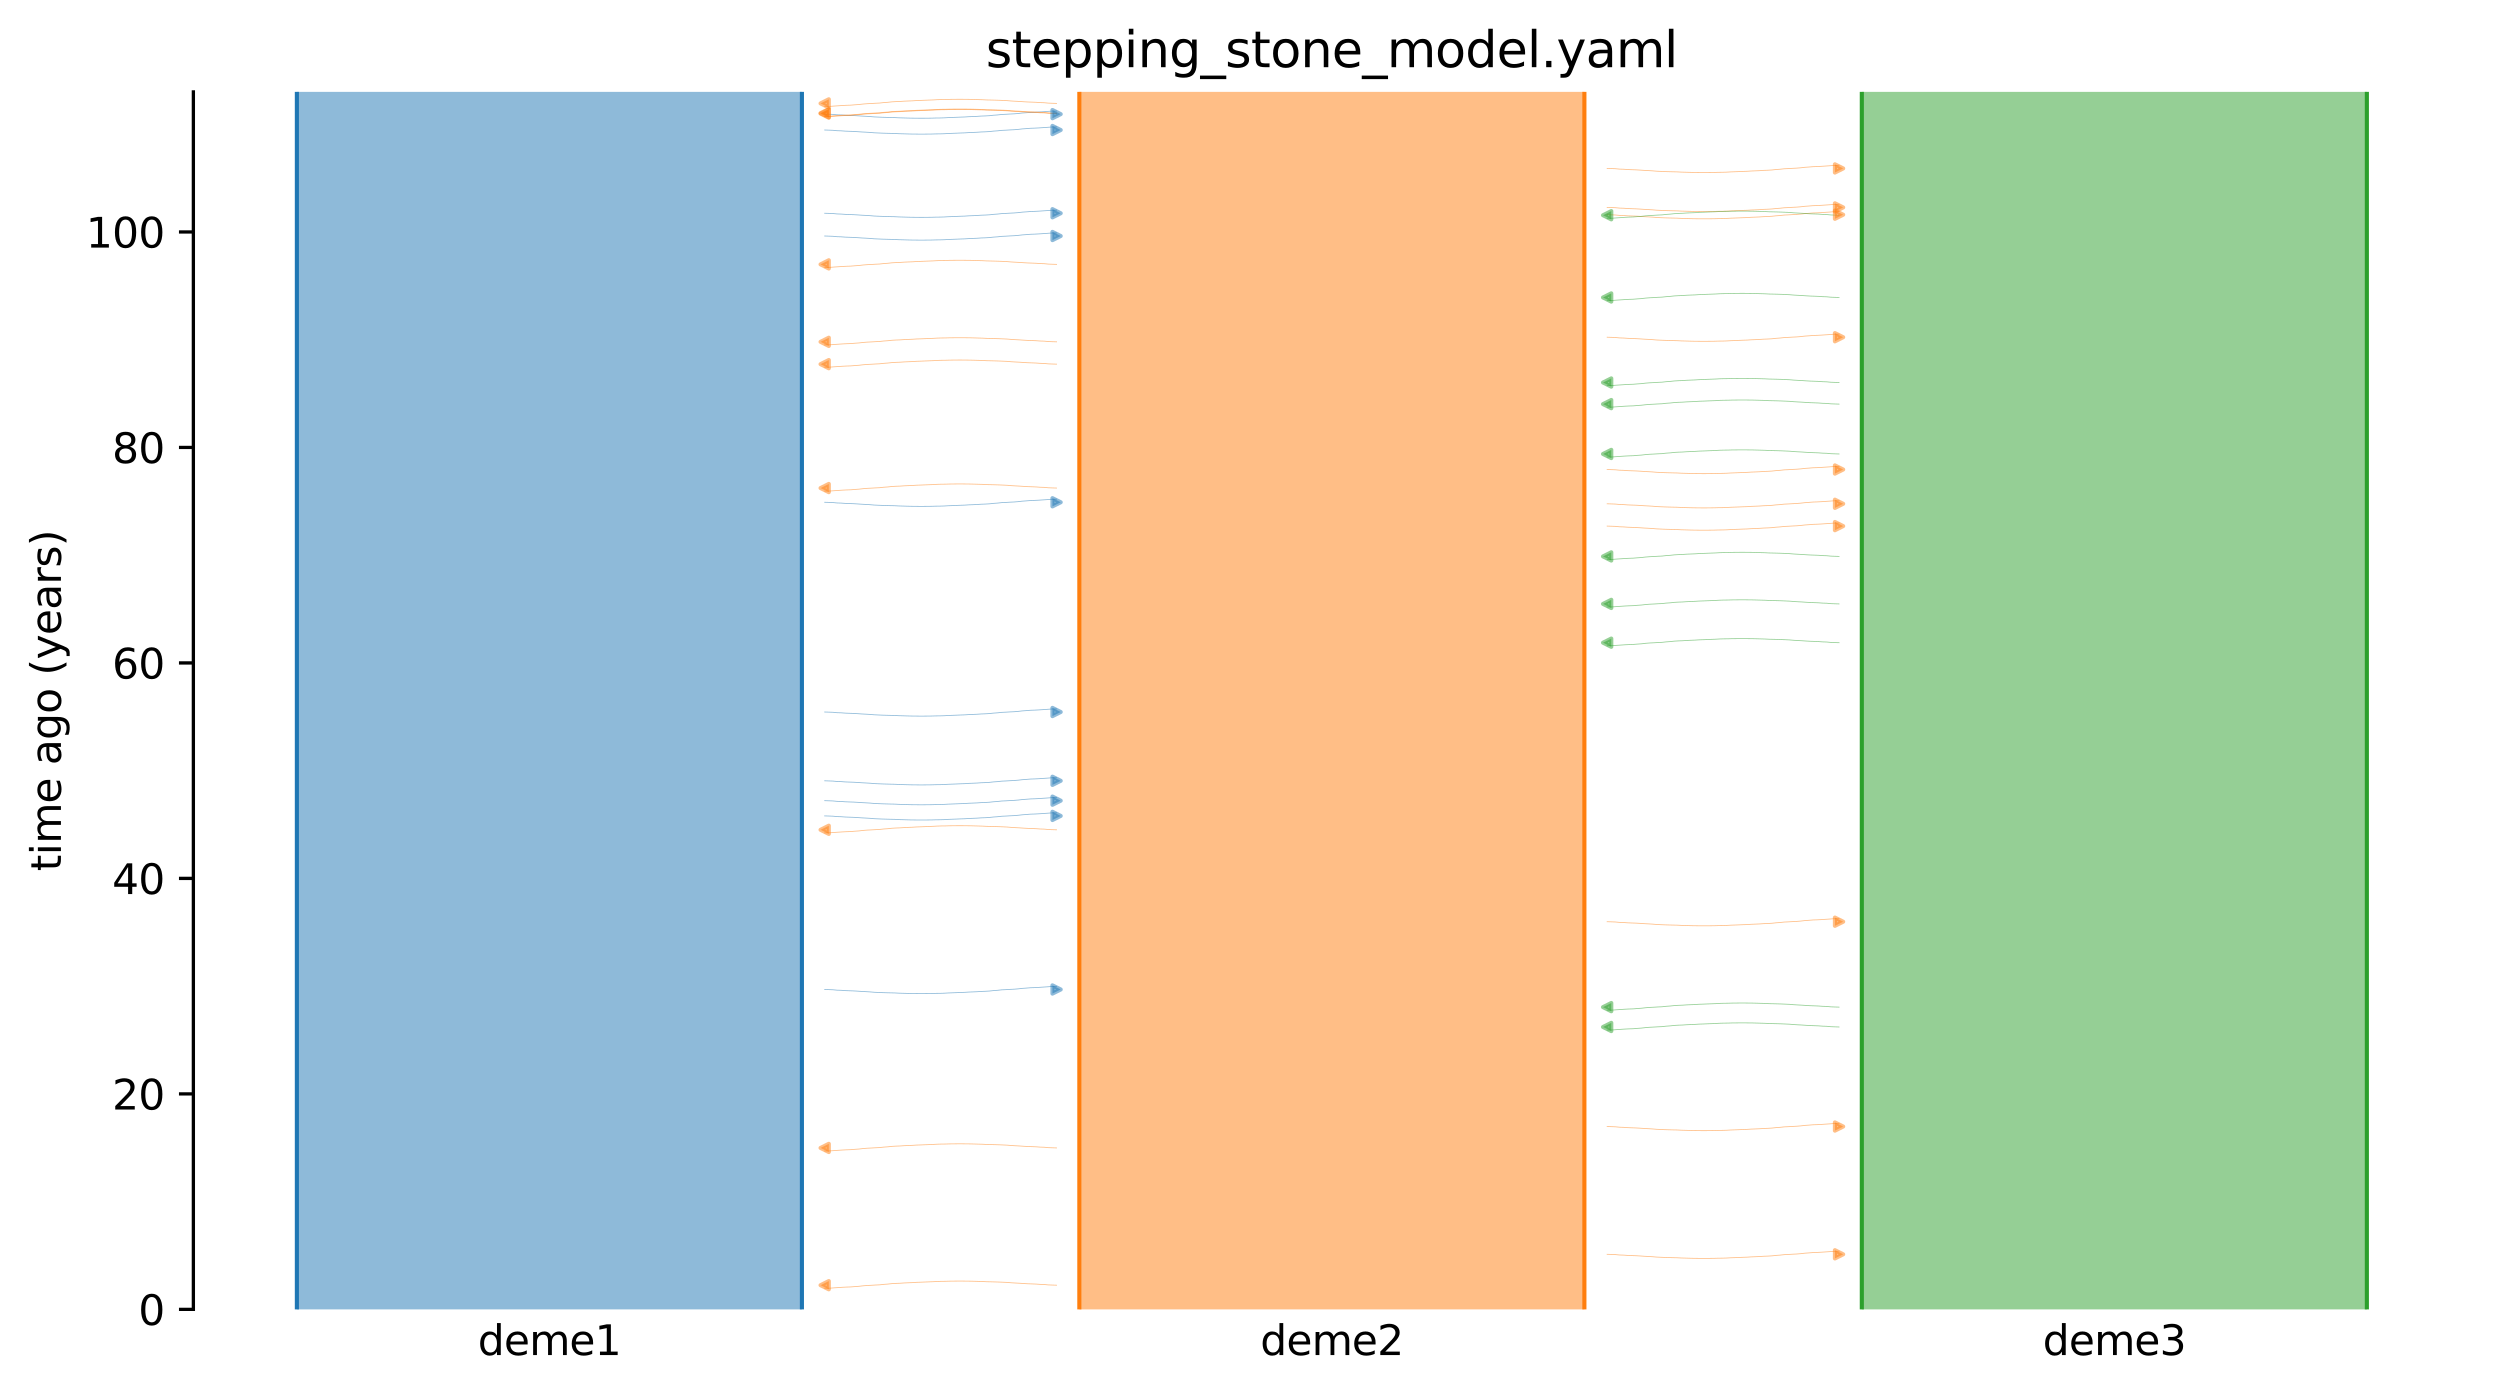 <?xml version="1.0" encoding="utf-8" standalone="no"?>
<!DOCTYPE svg PUBLIC "-//W3C//DTD SVG 1.1//EN"
  "http://www.w3.org/Graphics/SVG/1.1/DTD/svg11.dtd">
<svg xmlns:xlink="http://www.w3.org/1999/xlink" width="607.2pt" height="338.4pt" viewBox="0 0 607.2 338.4" xmlns="http://www.w3.org/2000/svg" version="1.1">
 <defs>
  <style type="text/css">*{stroke-linejoin: round; stroke-linecap: butt}</style>
 </defs>
 <g id="figure_1">
  <g id="patch_1">
   <path d="M 0 338.4 
L 607.2 338.4 
L 607.2 0 
L 0 0 
z
" style="fill: #ffffff"/>
  </g>
  <g id="axes_1">
   <g id="patch_2">
    <path d="M 46.966 318.022 
L 600 318.022 
L 600 22.318 
L 46.966 22.318 
z
" style="fill: #ffffff"/>
   </g>
   <path d="M 200.299 121.992 
L 201.299 122.023 
L 202.299 122.06 
L 203.299 122.158 
L 204.299 122.191 
L 205.299 122.264 
L 206.299 122.303 
L 207.299 122.338 
L 208.299 122.396 
L 209.299 122.466 
L 210.299 122.518 
L 211.299 122.577 
L 212.299 122.666 
L 213.299 122.712 
L 214.299 122.754 
L 215.299 122.785 
L 216.299 122.811 
L 217.299 122.832 
L 218.299 122.886 
L 219.299 122.914 
L 220.299 122.944 
L 221.299 122.969 
L 222.299 122.98 
L 223.299 122.991 
L 224.299 122.99 
L 225.299 122.981 
L 226.299 122.969 
L 227.299 122.938 
L 228.299 122.927 
L 229.299 122.897 
L 230.299 122.837 
L 231.299 122.8 
L 232.299 122.761 
L 233.299 122.718 
L 234.299 122.686 
L 235.299 122.618 
L 236.299 122.579 
L 237.299 122.536 
L 238.299 122.466 
L 239.299 122.429 
L 240.299 122.371 
L 241.299 122.26 
L 242.299 122.189 
L 243.299 122.076 
L 244.299 122.031 
L 245.299 121.969 
L 246.299 121.921 
L 247.299 121.84 
L 248.299 121.722 
L 249.299 121.651 
L 250.299 121.568 
L 251.299 121.535 
L 252.299 121.484 
L 253.299 121.415 
L 254.299 121.349 
L 255.299 121.272 
L 256.62 121.245 
" clip-path="url(#pbf68e78f71)" style="fill: none; stroke: #1f77b4; stroke-opacity: 0.5; stroke-width: 0.2; stroke-linecap: square"/>
   <path d="M 200.299 189.641 
L 201.299 189.673 
L 202.299 189.709 
L 203.299 189.807 
L 204.299 189.84 
L 205.299 189.913 
L 206.299 189.952 
L 207.299 189.987 
L 208.299 190.045 
L 209.299 190.115 
L 210.299 190.167 
L 211.299 190.226 
L 212.299 190.315 
L 213.299 190.361 
L 214.299 190.403 
L 215.299 190.434 
L 216.299 190.46 
L 217.299 190.481 
L 218.299 190.535 
L 219.299 190.563 
L 220.299 190.593 
L 221.299 190.618 
L 222.299 190.63 
L 223.299 190.64 
L 224.299 190.639 
L 225.299 190.63 
L 226.299 190.618 
L 227.299 190.587 
L 228.299 190.576 
L 229.299 190.546 
L 230.299 190.486 
L 231.299 190.449 
L 232.299 190.41 
L 233.299 190.368 
L 234.299 190.335 
L 235.299 190.267 
L 236.299 190.228 
L 237.299 190.186 
L 238.299 190.115 
L 239.299 190.079 
L 240.299 190.02 
L 241.299 189.909 
L 242.299 189.839 
L 243.299 189.726 
L 244.299 189.68 
L 245.299 189.619 
L 246.299 189.57 
L 247.299 189.489 
L 248.299 189.371 
L 249.299 189.3 
L 250.299 189.217 
L 251.299 189.184 
L 252.299 189.133 
L 253.299 189.064 
L 254.299 188.998 
L 255.299 188.921 
L 256.62 188.894 
" clip-path="url(#pbf68e78f71)" style="fill: none; stroke: #1f77b4; stroke-opacity: 0.5; stroke-width: 0.2; stroke-linecap: square"/>
   <path d="M 200.299 57.322 
L 201.299 57.354 
L 202.299 57.391 
L 203.299 57.488 
L 204.299 57.521 
L 205.299 57.595 
L 206.299 57.633 
L 207.299 57.669 
L 208.299 57.726 
L 209.299 57.797 
L 210.299 57.849 
L 211.299 57.908 
L 212.299 57.996 
L 213.299 58.042 
L 214.299 58.085 
L 215.299 58.115 
L 216.299 58.141 
L 217.299 58.162 
L 218.299 58.217 
L 219.299 58.245 
L 220.299 58.274 
L 221.299 58.3 
L 222.299 58.311 
L 223.299 58.321 
L 224.299 58.321 
L 225.299 58.311 
L 226.299 58.3 
L 227.299 58.269 
L 228.299 58.257 
L 229.299 58.227 
L 230.299 58.168 
L 231.299 58.13 
L 232.299 58.091 
L 233.299 58.049 
L 234.299 58.016 
L 235.299 57.949 
L 236.299 57.909 
L 237.299 57.867 
L 238.299 57.796 
L 239.299 57.76 
L 240.299 57.701 
L 241.299 57.59 
L 242.299 57.52 
L 243.299 57.407 
L 244.299 57.361 
L 245.299 57.3 
L 246.299 57.251 
L 247.299 57.17 
L 248.299 57.052 
L 249.299 56.982 
L 250.299 56.898 
L 251.299 56.865 
L 252.299 56.814 
L 253.299 56.746 
L 254.299 56.679 
L 255.299 56.603 
L 256.62 56.575 
" clip-path="url(#pbf68e78f71)" style="fill: none; stroke: #1f77b4; stroke-opacity: 0.5; stroke-width: 0.2; stroke-linecap: square"/>
   <path d="M 200.299 27.719 
L 201.299 27.75 
L 202.299 27.787 
L 203.299 27.885 
L 204.299 27.917 
L 205.299 27.991 
L 206.299 28.029 
L 207.299 28.065 
L 208.299 28.122 
L 209.299 28.193 
L 210.299 28.245 
L 211.299 28.304 
L 212.299 28.392 
L 213.299 28.438 
L 214.299 28.481 
L 215.299 28.511 
L 216.299 28.537 
L 217.299 28.558 
L 218.299 28.613 
L 219.299 28.641 
L 220.299 28.67 
L 221.299 28.696 
L 222.299 28.707 
L 223.299 28.717 
L 224.299 28.717 
L 225.299 28.707 
L 226.299 28.696 
L 227.299 28.665 
L 228.299 28.654 
L 229.299 28.623 
L 230.299 28.564 
L 231.299 28.526 
L 232.299 28.487 
L 233.299 28.445 
L 234.299 28.412 
L 235.299 28.345 
L 236.299 28.306 
L 237.299 28.263 
L 238.299 28.192 
L 239.299 28.156 
L 240.299 28.098 
L 241.299 27.987 
L 242.299 27.916 
L 243.299 27.803 
L 244.299 27.757 
L 245.299 27.696 
L 246.299 27.647 
L 247.299 27.567 
L 248.299 27.448 
L 249.299 27.378 
L 250.299 27.295 
L 251.299 27.262 
L 252.299 27.21 
L 253.299 27.142 
L 254.299 27.076 
L 255.299 26.999 
L 256.62 26.971 
" clip-path="url(#pbf68e78f71)" style="fill: none; stroke: #1f77b4; stroke-opacity: 0.5; stroke-width: 0.2; stroke-linecap: square"/>
   <path d="M 200.299 51.794 
L 201.299 51.826 
L 202.299 51.862 
L 203.299 51.96 
L 204.299 51.993 
L 205.299 52.066 
L 206.299 52.105 
L 207.299 52.14 
L 208.299 52.198 
L 209.299 52.268 
L 210.299 52.32 
L 211.299 52.379 
L 212.299 52.468 
L 213.299 52.514 
L 214.299 52.556 
L 215.299 52.587 
L 216.299 52.613 
L 217.299 52.634 
L 218.299 52.688 
L 219.299 52.716 
L 220.299 52.746 
L 221.299 52.771 
L 222.299 52.783 
L 223.299 52.793 
L 224.299 52.793 
L 225.299 52.783 
L 226.299 52.771 
L 227.299 52.74 
L 228.299 52.729 
L 229.299 52.699 
L 230.299 52.639 
L 231.299 52.602 
L 232.299 52.563 
L 233.299 52.521 
L 234.299 52.488 
L 235.299 52.42 
L 236.299 52.381 
L 237.299 52.339 
L 238.299 52.268 
L 239.299 52.232 
L 240.299 52.173 
L 241.299 52.062 
L 242.299 51.992 
L 243.299 51.879 
L 244.299 51.833 
L 245.299 51.772 
L 246.299 51.723 
L 247.299 51.642 
L 248.299 51.524 
L 249.299 51.453 
L 250.299 51.37 
L 251.299 51.337 
L 252.299 51.286 
L 253.299 51.217 
L 254.299 51.151 
L 255.299 51.074 
L 256.62 51.047 
" clip-path="url(#pbf68e78f71)" style="fill: none; stroke: #1f77b4; stroke-opacity: 0.5; stroke-width: 0.2; stroke-linecap: square"/>
   <path d="M 200.299 194.466 
L 201.299 194.497 
L 202.299 194.534 
L 203.299 194.632 
L 204.299 194.665 
L 205.299 194.738 
L 206.299 194.777 
L 207.299 194.812 
L 208.299 194.87 
L 209.299 194.94 
L 210.299 194.992 
L 211.299 195.051 
L 212.299 195.14 
L 213.299 195.186 
L 214.299 195.228 
L 215.299 195.259 
L 216.299 195.285 
L 217.299 195.306 
L 218.299 195.36 
L 219.299 195.388 
L 220.299 195.418 
L 221.299 195.443 
L 222.299 195.455 
L 223.299 195.465 
L 224.299 195.464 
L 225.299 195.455 
L 226.299 195.443 
L 227.299 195.412 
L 228.299 195.401 
L 229.299 195.371 
L 230.299 195.311 
L 231.299 195.274 
L 232.299 195.235 
L 233.299 195.192 
L 234.299 195.16 
L 235.299 195.092 
L 236.299 195.053 
L 237.299 195.01 
L 238.299 194.94 
L 239.299 194.904 
L 240.299 194.845 
L 241.299 194.734 
L 242.299 194.663 
L 243.299 194.551 
L 244.299 194.505 
L 245.299 194.443 
L 246.299 194.395 
L 247.299 194.314 
L 248.299 194.196 
L 249.299 194.125 
L 250.299 194.042 
L 251.299 194.009 
L 252.299 193.958 
L 253.299 193.889 
L 254.299 193.823 
L 255.299 193.746 
L 256.62 193.719 
" clip-path="url(#pbf68e78f71)" style="fill: none; stroke: #1f77b4; stroke-opacity: 0.5; stroke-width: 0.2; stroke-linecap: square"/>
   <path d="M 200.299 240.326 
L 201.299 240.357 
L 202.299 240.394 
L 203.299 240.492 
L 204.299 240.524 
L 205.299 240.598 
L 206.299 240.637 
L 207.299 240.672 
L 208.299 240.73 
L 209.299 240.8 
L 210.299 240.852 
L 211.299 240.911 
L 212.299 240.999 
L 213.299 241.046 
L 214.299 241.088 
L 215.299 241.119 
L 216.299 241.145 
L 217.299 241.166 
L 218.299 241.22 
L 219.299 241.248 
L 220.299 241.278 
L 221.299 241.303 
L 222.299 241.314 
L 223.299 241.324 
L 224.299 241.324 
L 225.299 241.315 
L 226.299 241.303 
L 227.299 241.272 
L 228.299 241.261 
L 229.299 241.231 
L 230.299 241.171 
L 231.299 241.134 
L 232.299 241.095 
L 233.299 241.052 
L 234.299 241.019 
L 235.299 240.952 
L 236.299 240.913 
L 237.299 240.87 
L 238.299 240.8 
L 239.299 240.763 
L 240.299 240.705 
L 241.299 240.594 
L 242.299 240.523 
L 243.299 240.41 
L 244.299 240.365 
L 245.299 240.303 
L 246.299 240.255 
L 247.299 240.174 
L 248.299 240.055 
L 249.299 239.985 
L 250.299 239.902 
L 251.299 239.869 
L 252.299 239.818 
L 253.299 239.749 
L 254.299 239.683 
L 255.299 239.606 
L 256.62 239.579 
" clip-path="url(#pbf68e78f71)" style="fill: none; stroke: #1f77b4; stroke-opacity: 0.5; stroke-width: 0.2; stroke-linecap: square"/>
   <path d="M 200.299 172.933 
L 201.299 172.964 
L 202.299 173.001 
L 203.299 173.099 
L 204.299 173.131 
L 205.299 173.205 
L 206.299 173.244 
L 207.299 173.279 
L 208.299 173.337 
L 209.299 173.407 
L 210.299 173.459 
L 211.299 173.518 
L 212.299 173.606 
L 213.299 173.653 
L 214.299 173.695 
L 215.299 173.725 
L 216.299 173.751 
L 217.299 173.773 
L 218.299 173.827 
L 219.299 173.855 
L 220.299 173.885 
L 221.299 173.91 
L 222.299 173.921 
L 223.299 173.931 
L 224.299 173.931 
L 225.299 173.922 
L 226.299 173.91 
L 227.299 173.879 
L 228.299 173.868 
L 229.299 173.838 
L 230.299 173.778 
L 231.299 173.741 
L 232.299 173.702 
L 233.299 173.659 
L 234.299 173.626 
L 235.299 173.559 
L 236.299 173.52 
L 237.299 173.477 
L 238.299 173.407 
L 239.299 173.37 
L 240.299 173.312 
L 241.299 173.201 
L 242.299 173.13 
L 243.299 173.017 
L 244.299 172.971 
L 245.299 172.91 
L 246.299 172.862 
L 247.299 172.781 
L 248.299 172.662 
L 249.299 172.592 
L 250.299 172.509 
L 251.299 172.476 
L 252.299 172.425 
L 253.299 172.356 
L 254.299 172.29 
L 255.299 172.213 
L 256.62 172.186 
" clip-path="url(#pbf68e78f71)" style="fill: none; stroke: #1f77b4; stroke-opacity: 0.5; stroke-width: 0.2; stroke-linecap: square"/>
   <path d="M 200.299 31.578 
L 201.299 31.609 
L 202.299 31.646 
L 203.299 31.744 
L 204.299 31.776 
L 205.299 31.85 
L 206.299 31.889 
L 207.299 31.924 
L 208.299 31.982 
L 209.299 32.052 
L 210.299 32.104 
L 211.299 32.163 
L 212.299 32.251 
L 213.299 32.298 
L 214.299 32.34 
L 215.299 32.37 
L 216.299 32.397 
L 217.299 32.418 
L 218.299 32.472 
L 219.299 32.5 
L 220.299 32.53 
L 221.299 32.555 
L 222.299 32.566 
L 223.299 32.576 
L 224.299 32.576 
L 225.299 32.567 
L 226.299 32.555 
L 227.299 32.524 
L 228.299 32.513 
L 229.299 32.483 
L 230.299 32.423 
L 231.299 32.386 
L 232.299 32.347 
L 233.299 32.304 
L 234.299 32.271 
L 235.299 32.204 
L 236.299 32.165 
L 237.299 32.122 
L 238.299 32.052 
L 239.299 32.015 
L 240.299 31.957 
L 241.299 31.846 
L 242.299 31.775 
L 243.299 31.662 
L 244.299 31.617 
L 245.299 31.555 
L 246.299 31.507 
L 247.299 31.426 
L 248.299 31.307 
L 249.299 31.237 
L 250.299 31.154 
L 251.299 31.121 
L 252.299 31.07 
L 253.299 31.001 
L 254.299 30.935 
L 255.299 30.858 
L 256.62 30.831 
" clip-path="url(#pbf68e78f71)" style="fill: none; stroke: #1f77b4; stroke-opacity: 0.5; stroke-width: 0.2; stroke-linecap: square"/>
   <path d="M 200.299 198.166 
L 201.299 198.198 
L 202.299 198.235 
L 203.299 198.332 
L 204.299 198.365 
L 205.299 198.439 
L 206.299 198.477 
L 207.299 198.513 
L 208.299 198.57 
L 209.299 198.641 
L 210.299 198.693 
L 211.299 198.752 
L 212.299 198.84 
L 213.299 198.886 
L 214.299 198.929 
L 215.299 198.959 
L 216.299 198.985 
L 217.299 199.006 
L 218.299 199.061 
L 219.299 199.089 
L 220.299 199.118 
L 221.299 199.144 
L 222.299 199.155 
L 223.299 199.165 
L 224.299 199.165 
L 225.299 199.155 
L 226.299 199.144 
L 227.299 199.113 
L 228.299 199.101 
L 229.299 199.071 
L 230.299 199.012 
L 231.299 198.974 
L 232.299 198.935 
L 233.299 198.893 
L 234.299 198.86 
L 235.299 198.793 
L 236.299 198.753 
L 237.299 198.711 
L 238.299 198.64 
L 239.299 198.604 
L 240.299 198.545 
L 241.299 198.434 
L 242.299 198.364 
L 243.299 198.251 
L 244.299 198.205 
L 245.299 198.144 
L 246.299 198.095 
L 247.299 198.014 
L 248.299 197.896 
L 249.299 197.826 
L 250.299 197.742 
L 251.299 197.709 
L 252.299 197.658 
L 253.299 197.59 
L 254.299 197.523 
L 255.299 197.447 
L 256.62 197.419 
" clip-path="url(#pbf68e78f71)" style="fill: none; stroke: #1f77b4; stroke-opacity: 0.5; stroke-width: 0.2; stroke-linecap: square"/>
   <path d="M 256.62 27.487 
L 255.62 27.455 
L 254.62 27.418 
L 253.62 27.321 
L 252.62 27.288 
L 251.62 27.214 
L 250.62 27.176 
L 249.62 27.14 
L 248.62 27.083 
L 247.62 27.012 
L 246.62 26.96 
L 245.62 26.901 
L 244.62 26.813 
L 243.62 26.767 
L 242.62 26.724 
L 241.62 26.694 
L 240.62 26.668 
L 239.62 26.647 
L 238.62 26.592 
L 237.62 26.564 
L 236.62 26.535 
L 235.62 26.509 
L 234.62 26.498 
L 233.62 26.488 
L 232.62 26.488 
L 231.62 26.498 
L 230.62 26.509 
L 229.62 26.54 
L 228.62 26.552 
L 227.62 26.582 
L 226.62 26.641 
L 225.62 26.679 
L 224.62 26.718 
L 223.62 26.76 
L 222.62 26.793 
L 221.62 26.86 
L 220.62 26.9 
L 219.62 26.942 
L 218.62 27.013 
L 217.62 27.049 
L 216.62 27.108 
L 215.62 27.219 
L 214.62 27.289 
L 213.62 27.402 
L 212.62 27.448 
L 211.62 27.509 
L 210.62 27.558 
L 209.62 27.639 
L 208.62 27.757 
L 207.62 27.827 
L 206.62 27.91 
L 205.62 27.944 
L 204.62 27.995 
L 203.62 28.063 
L 202.62 28.129 
L 201.62 28.206 
L 200.299 28.234 
" clip-path="url(#pbf68e78f71)" style="fill: none; stroke: #ff7f0e; stroke-opacity: 0.5; stroke-width: 0.2; stroke-linecap: square"/>
   <path d="M 256.62 88.445 
L 255.62 88.414 
L 254.62 88.377 
L 253.62 88.279 
L 252.62 88.247 
L 251.62 88.173 
L 250.62 88.135 
L 249.62 88.099 
L 248.62 88.041 
L 247.62 87.971 
L 246.62 87.919 
L 245.62 87.86 
L 244.62 87.772 
L 243.62 87.726 
L 242.62 87.683 
L 241.62 87.653 
L 240.62 87.627 
L 239.62 87.605 
L 238.62 87.551 
L 237.62 87.523 
L 236.62 87.493 
L 235.62 87.468 
L 234.62 87.457 
L 233.62 87.447 
L 232.62 87.447 
L 231.62 87.456 
L 230.62 87.468 
L 229.62 87.499 
L 228.62 87.51 
L 227.62 87.54 
L 226.62 87.6 
L 225.62 87.637 
L 224.62 87.676 
L 223.62 87.719 
L 222.62 87.752 
L 221.62 87.819 
L 220.62 87.858 
L 219.62 87.901 
L 218.62 87.971 
L 217.62 88.008 
L 216.62 88.066 
L 215.62 88.177 
L 214.62 88.248 
L 213.62 88.361 
L 212.62 88.407 
L 211.62 88.468 
L 210.62 88.516 
L 209.62 88.597 
L 208.62 88.716 
L 207.62 88.786 
L 206.62 88.869 
L 205.62 88.902 
L 204.62 88.954 
L 203.62 89.022 
L 202.62 89.088 
L 201.62 89.165 
L 200.299 89.192 
" clip-path="url(#pbf68e78f71)" style="fill: none; stroke: #ff7f0e; stroke-opacity: 0.5; stroke-width: 0.2; stroke-linecap: square"/>
   <path d="M 256.62 118.539 
L 255.62 118.507 
L 254.62 118.47 
L 253.62 118.373 
L 252.62 118.34 
L 251.62 118.267 
L 250.62 118.228 
L 249.62 118.193 
L 248.62 118.135 
L 247.62 118.065 
L 246.62 118.013 
L 245.62 117.954 
L 244.62 117.865 
L 243.62 117.819 
L 242.62 117.777 
L 241.62 117.746 
L 240.62 117.72 
L 239.62 117.699 
L 238.62 117.645 
L 237.62 117.617 
L 236.62 117.587 
L 235.62 117.562 
L 234.62 117.55 
L 233.62 117.54 
L 232.62 117.54 
L 231.62 117.55 
L 230.62 117.562 
L 229.62 117.593 
L 228.62 117.604 
L 227.62 117.634 
L 226.62 117.694 
L 225.62 117.731 
L 224.62 117.77 
L 223.62 117.812 
L 222.62 117.845 
L 221.62 117.913 
L 220.62 117.952 
L 219.62 117.994 
L 218.62 118.065 
L 217.62 118.101 
L 216.62 118.16 
L 215.62 118.271 
L 214.62 118.341 
L 213.62 118.454 
L 212.62 118.5 
L 211.62 118.561 
L 210.62 118.61 
L 209.62 118.691 
L 208.62 118.809 
L 207.62 118.879 
L 206.62 118.963 
L 205.62 118.996 
L 204.62 119.047 
L 203.62 119.115 
L 202.62 119.182 
L 201.62 119.259 
L 200.299 119.286 
" clip-path="url(#pbf68e78f71)" style="fill: none; stroke: #ff7f0e; stroke-opacity: 0.5; stroke-width: 0.2; stroke-linecap: square"/>
   <path d="M 256.62 312.147 
L 255.62 312.116 
L 254.62 312.079 
L 253.62 311.981 
L 252.62 311.948 
L 251.62 311.875 
L 250.62 311.836 
L 249.62 311.801 
L 248.62 311.743 
L 247.62 311.673 
L 246.62 311.621 
L 245.62 311.562 
L 244.62 311.473 
L 243.62 311.427 
L 242.62 311.385 
L 241.62 311.354 
L 240.62 311.328 
L 239.62 311.307 
L 238.62 311.253 
L 237.62 311.225 
L 236.62 311.195 
L 235.62 311.17 
L 234.62 311.159 
L 233.62 311.148 
L 232.62 311.149 
L 231.62 311.158 
L 230.62 311.17 
L 229.62 311.201 
L 228.62 311.212 
L 227.62 311.242 
L 226.62 311.302 
L 225.62 311.339 
L 224.62 311.378 
L 223.62 311.421 
L 222.62 311.453 
L 221.62 311.521 
L 220.62 311.56 
L 219.62 311.603 
L 218.62 311.673 
L 217.62 311.71 
L 216.62 311.768 
L 215.62 311.879 
L 214.62 311.95 
L 213.62 312.063 
L 212.62 312.108 
L 211.62 312.17 
L 210.62 312.218 
L 209.62 312.299 
L 208.62 312.417 
L 207.62 312.488 
L 206.62 312.571 
L 205.62 312.604 
L 204.62 312.655 
L 203.62 312.724 
L 202.62 312.79 
L 201.62 312.867 
L 200.299 312.894 
" clip-path="url(#pbf68e78f71)" style="fill: none; stroke: #ff7f0e; stroke-opacity: 0.5; stroke-width: 0.2; stroke-linecap: square"/>
   <path d="M 256.62 201.543 
L 255.62 201.512 
L 254.62 201.475 
L 253.62 201.377 
L 252.62 201.345 
L 251.62 201.271 
L 250.62 201.233 
L 249.62 201.197 
L 248.62 201.139 
L 247.62 201.069 
L 246.62 201.017 
L 245.62 200.958 
L 244.62 200.87 
L 243.62 200.824 
L 242.62 200.781 
L 241.62 200.751 
L 240.62 200.725 
L 239.62 200.703 
L 238.62 200.649 
L 237.62 200.621 
L 236.62 200.591 
L 235.62 200.566 
L 234.62 200.555 
L 233.62 200.545 
L 232.62 200.545 
L 231.62 200.554 
L 230.62 200.566 
L 229.62 200.597 
L 228.62 200.608 
L 227.62 200.638 
L 226.62 200.698 
L 225.62 200.735 
L 224.62 200.774 
L 223.62 200.817 
L 222.62 200.85 
L 221.62 200.917 
L 220.62 200.956 
L 219.62 200.999 
L 218.62 201.069 
L 217.62 201.106 
L 216.62 201.164 
L 215.62 201.275 
L 214.62 201.346 
L 213.62 201.459 
L 212.62 201.505 
L 211.62 201.566 
L 210.62 201.614 
L 209.62 201.695 
L 208.62 201.814 
L 207.62 201.884 
L 206.62 201.967 
L 205.62 202 
L 204.62 202.052 
L 203.62 202.12 
L 202.62 202.186 
L 201.62 202.263 
L 200.299 202.29 
" clip-path="url(#pbf68e78f71)" style="fill: none; stroke: #ff7f0e; stroke-opacity: 0.5; stroke-width: 0.2; stroke-linecap: square"/>
   <path d="M 256.62 278.809 
L 255.62 278.777 
L 254.62 278.74 
L 253.62 278.642 
L 252.62 278.61 
L 251.62 278.536 
L 250.62 278.498 
L 249.62 278.462 
L 248.62 278.405 
L 247.62 278.334 
L 246.62 278.282 
L 245.62 278.223 
L 244.62 278.135 
L 243.62 278.089 
L 242.62 278.046 
L 241.62 278.016 
L 240.62 277.99 
L 239.62 277.969 
L 238.62 277.914 
L 237.62 277.886 
L 236.62 277.857 
L 235.62 277.831 
L 234.62 277.82 
L 233.62 277.81 
L 232.62 277.81 
L 231.62 277.82 
L 230.62 277.831 
L 229.62 277.862 
L 228.62 277.874 
L 227.62 277.904 
L 226.62 277.963 
L 225.62 278.001 
L 224.62 278.04 
L 223.62 278.082 
L 222.62 278.115 
L 221.62 278.182 
L 220.62 278.221 
L 219.62 278.264 
L 218.62 278.335 
L 217.62 278.371 
L 216.62 278.43 
L 215.62 278.54 
L 214.62 278.611 
L 213.62 278.724 
L 212.62 278.77 
L 211.62 278.831 
L 210.62 278.88 
L 209.62 278.96 
L 208.62 279.079 
L 207.62 279.149 
L 206.62 279.232 
L 205.62 279.266 
L 204.62 279.317 
L 203.62 279.385 
L 202.62 279.451 
L 201.62 279.528 
L 200.299 279.556 
" clip-path="url(#pbf68e78f71)" style="fill: none; stroke: #ff7f0e; stroke-opacity: 0.5; stroke-width: 0.2; stroke-linecap: square"/>
   <path d="M 256.62 25.116 
L 255.62 25.084 
L 254.62 25.047 
L 253.62 24.95 
L 252.62 24.917 
L 251.62 24.844 
L 250.62 24.805 
L 249.62 24.77 
L 248.62 24.712 
L 247.62 24.642 
L 246.62 24.59 
L 245.62 24.531 
L 244.62 24.442 
L 243.62 24.396 
L 242.62 24.354 
L 241.62 24.323 
L 240.62 24.297 
L 239.62 24.276 
L 238.62 24.222 
L 237.62 24.194 
L 236.62 24.164 
L 235.62 24.139 
L 234.62 24.127 
L 233.62 24.117 
L 232.62 24.117 
L 231.62 24.127 
L 230.62 24.139 
L 229.62 24.17 
L 228.62 24.181 
L 227.62 24.211 
L 226.62 24.271 
L 225.62 24.308 
L 224.62 24.347 
L 223.62 24.389 
L 222.62 24.422 
L 221.62 24.49 
L 220.62 24.529 
L 219.62 24.571 
L 218.62 24.642 
L 217.62 24.678 
L 216.62 24.737 
L 215.62 24.848 
L 214.62 24.918 
L 213.62 25.031 
L 212.62 25.077 
L 211.62 25.138 
L 210.62 25.187 
L 209.62 25.268 
L 208.62 25.386 
L 207.62 25.456 
L 206.62 25.54 
L 205.62 25.573 
L 204.62 25.624 
L 203.62 25.692 
L 202.62 25.759 
L 201.62 25.836 
L 200.299 25.863 
" clip-path="url(#pbf68e78f71)" style="fill: none; stroke: #ff7f0e; stroke-opacity: 0.5; stroke-width: 0.2; stroke-linecap: square"/>
   <path d="M 256.62 64.212 
L 255.62 64.181 
L 254.62 64.144 
L 253.62 64.046 
L 252.62 64.014 
L 251.62 63.94 
L 250.62 63.901 
L 249.62 63.866 
L 248.62 63.808 
L 247.62 63.738 
L 246.62 63.686 
L 245.62 63.627 
L 244.62 63.539 
L 243.62 63.492 
L 242.62 63.45 
L 241.62 63.42 
L 240.62 63.394 
L 239.62 63.372 
L 238.62 63.318 
L 237.62 63.29 
L 236.62 63.26 
L 235.62 63.235 
L 234.62 63.224 
L 233.62 63.214 
L 232.62 63.214 
L 231.62 63.223 
L 230.62 63.235 
L 229.62 63.266 
L 228.62 63.277 
L 227.62 63.307 
L 226.62 63.367 
L 225.62 63.404 
L 224.62 63.443 
L 223.62 63.486 
L 222.62 63.519 
L 221.62 63.586 
L 220.62 63.625 
L 219.62 63.668 
L 218.62 63.738 
L 217.62 63.775 
L 216.62 63.833 
L 215.62 63.944 
L 214.62 64.015 
L 213.62 64.128 
L 212.62 64.174 
L 211.62 64.235 
L 210.62 64.283 
L 209.62 64.364 
L 208.62 64.483 
L 207.62 64.553 
L 206.62 64.636 
L 205.62 64.669 
L 204.62 64.721 
L 203.62 64.789 
L 202.62 64.855 
L 201.62 64.932 
L 200.299 64.959 
" clip-path="url(#pbf68e78f71)" style="fill: none; stroke: #ff7f0e; stroke-opacity: 0.5; stroke-width: 0.2; stroke-linecap: square"/>
   <path d="M 256.62 83.024 
L 255.62 82.993 
L 254.62 82.956 
L 253.62 82.858 
L 252.62 82.825 
L 251.62 82.752 
L 250.62 82.713 
L 249.62 82.678 
L 248.62 82.62 
L 247.62 82.55 
L 246.62 82.498 
L 245.62 82.439 
L 244.62 82.35 
L 243.62 82.304 
L 242.62 82.262 
L 241.62 82.231 
L 240.62 82.205 
L 239.62 82.184 
L 238.62 82.13 
L 237.62 82.102 
L 236.62 82.072 
L 235.62 82.047 
L 234.62 82.035 
L 233.62 82.025 
L 232.62 82.026 
L 231.62 82.035 
L 230.62 82.047 
L 229.62 82.078 
L 228.62 82.089 
L 227.62 82.119 
L 226.62 82.179 
L 225.62 82.216 
L 224.62 82.255 
L 223.62 82.298 
L 222.62 82.33 
L 221.62 82.398 
L 220.62 82.437 
L 219.62 82.48 
L 218.62 82.55 
L 217.62 82.586 
L 216.62 82.645 
L 215.62 82.756 
L 214.62 82.827 
L 213.62 82.939 
L 212.62 82.985 
L 211.62 83.047 
L 210.62 83.095 
L 209.62 83.176 
L 208.62 83.294 
L 207.62 83.365 
L 206.62 83.448 
L 205.62 83.481 
L 204.62 83.532 
L 203.62 83.601 
L 202.62 83.667 
L 201.62 83.744 
L 200.299 83.771 
" clip-path="url(#pbf68e78f71)" style="fill: none; stroke: #ff7f0e; stroke-opacity: 0.5; stroke-width: 0.2; stroke-linecap: square"/>
   <path d="M 256.62 27.588 
L 255.62 27.556 
L 254.62 27.519 
L 253.62 27.421 
L 252.62 27.389 
L 251.62 27.315 
L 250.62 27.277 
L 249.62 27.241 
L 248.62 27.184 
L 247.62 27.113 
L 246.62 27.061 
L 245.62 27.002 
L 244.62 26.914 
L 243.62 26.868 
L 242.62 26.825 
L 241.62 26.795 
L 240.62 26.769 
L 239.62 26.748 
L 238.62 26.693 
L 237.62 26.665 
L 236.62 26.636 
L 235.62 26.61 
L 234.62 26.599 
L 233.62 26.589 
L 232.62 26.589 
L 231.62 26.599 
L 230.62 26.61 
L 229.62 26.641 
L 228.62 26.652 
L 227.62 26.683 
L 226.62 26.742 
L 225.62 26.78 
L 224.62 26.819 
L 223.62 26.861 
L 222.62 26.894 
L 221.62 26.961 
L 220.62 27 
L 219.62 27.043 
L 218.62 27.114 
L 217.62 27.15 
L 216.62 27.208 
L 215.62 27.319 
L 214.62 27.39 
L 213.62 27.503 
L 212.62 27.549 
L 211.62 27.61 
L 210.62 27.659 
L 209.62 27.739 
L 208.62 27.858 
L 207.62 27.928 
L 206.62 28.011 
L 205.62 28.045 
L 204.62 28.096 
L 203.62 28.164 
L 202.62 28.23 
L 201.62 28.307 
L 200.299 28.335 
" clip-path="url(#pbf68e78f71)" style="fill: none; stroke: #ff7f0e; stroke-opacity: 0.5; stroke-width: 0.2; stroke-linecap: square"/>
   <path d="M 390.346 81.904 
L 391.346 81.935 
L 392.346 81.972 
L 393.346 82.07 
L 394.346 82.102 
L 395.346 82.176 
L 396.346 82.215 
L 397.346 82.25 
L 398.346 82.308 
L 399.346 82.378 
L 400.346 82.43 
L 401.346 82.489 
L 402.346 82.577 
L 403.346 82.624 
L 404.346 82.666 
L 405.346 82.696 
L 406.346 82.722 
L 407.346 82.744 
L 408.346 82.798 
L 409.346 82.826 
L 410.346 82.856 
L 411.346 82.881 
L 412.346 82.892 
L 413.346 82.902 
L 414.346 82.902 
L 415.346 82.893 
L 416.346 82.881 
L 417.346 82.85 
L 418.346 82.839 
L 419.346 82.809 
L 420.346 82.749 
L 421.346 82.712 
L 422.346 82.673 
L 423.346 82.63 
L 424.346 82.597 
L 425.346 82.53 
L 426.346 82.491 
L 427.346 82.448 
L 428.346 82.378 
L 429.346 82.341 
L 430.346 82.283 
L 431.346 82.172 
L 432.346 82.101 
L 433.346 81.988 
L 434.346 81.942 
L 435.346 81.881 
L 436.346 81.833 
L 437.346 81.752 
L 438.346 81.633 
L 439.346 81.563 
L 440.346 81.48 
L 441.346 81.447 
L 442.346 81.395 
L 443.346 81.327 
L 444.346 81.261 
L 445.346 81.184 
L 446.666 81.157 
" clip-path="url(#pbf68e78f71)" style="fill: none; stroke: #ff7f0e; stroke-opacity: 0.5; stroke-width: 0.2; stroke-linecap: square"/>
   <path d="M 390.346 50.378 
L 391.346 50.409 
L 392.346 50.446 
L 393.346 50.544 
L 394.346 50.576 
L 395.346 50.65 
L 396.346 50.689 
L 397.346 50.724 
L 398.346 50.782 
L 399.346 50.852 
L 400.346 50.904 
L 401.346 50.963 
L 402.346 51.051 
L 403.346 51.098 
L 404.346 51.14 
L 405.346 51.171 
L 406.346 51.197 
L 407.346 51.218 
L 408.346 51.272 
L 409.346 51.3 
L 410.346 51.33 
L 411.346 51.355 
L 412.346 51.366 
L 413.346 51.376 
L 414.346 51.376 
L 415.346 51.367 
L 416.346 51.355 
L 417.346 51.324 
L 418.346 51.313 
L 419.346 51.283 
L 420.346 51.223 
L 421.346 51.186 
L 422.346 51.147 
L 423.346 51.104 
L 424.346 51.071 
L 425.346 51.004 
L 426.346 50.965 
L 427.346 50.922 
L 428.346 50.852 
L 429.346 50.815 
L 430.346 50.757 
L 431.346 50.646 
L 432.346 50.575 
L 433.346 50.462 
L 434.346 50.417 
L 435.346 50.355 
L 436.346 50.307 
L 437.346 50.226 
L 438.346 50.107 
L 439.346 50.037 
L 440.346 49.954 
L 441.346 49.921 
L 442.346 49.87 
L 443.346 49.801 
L 444.346 49.735 
L 445.346 49.658 
L 446.666 49.631 
" clip-path="url(#pbf68e78f71)" style="fill: none; stroke: #ff7f0e; stroke-opacity: 0.5; stroke-width: 0.2; stroke-linecap: square"/>
   <path d="M 390.346 223.864 
L 391.346 223.895 
L 392.346 223.932 
L 393.346 224.03 
L 394.346 224.062 
L 395.346 224.136 
L 396.346 224.175 
L 397.346 224.21 
L 398.346 224.268 
L 399.346 224.338 
L 400.346 224.39 
L 401.346 224.449 
L 402.346 224.537 
L 403.346 224.584 
L 404.346 224.626 
L 405.346 224.657 
L 406.346 224.683 
L 407.346 224.704 
L 408.346 224.758 
L 409.346 224.786 
L 410.346 224.816 
L 411.346 224.841 
L 412.346 224.852 
L 413.346 224.862 
L 414.346 224.862 
L 415.346 224.853 
L 416.346 224.841 
L 417.346 224.81 
L 418.346 224.799 
L 419.346 224.769 
L 420.346 224.709 
L 421.346 224.672 
L 422.346 224.633 
L 423.346 224.59 
L 424.346 224.558 
L 425.346 224.49 
L 426.346 224.451 
L 427.346 224.408 
L 428.346 224.338 
L 429.346 224.301 
L 430.346 224.243 
L 431.346 224.132 
L 432.346 224.061 
L 433.346 223.948 
L 434.346 223.903 
L 435.346 223.841 
L 436.346 223.793 
L 437.346 223.712 
L 438.346 223.593 
L 439.346 223.523 
L 440.346 223.44 
L 441.346 223.407 
L 442.346 223.356 
L 443.346 223.287 
L 444.346 223.221 
L 445.346 223.144 
L 446.666 223.117 
" clip-path="url(#pbf68e78f71)" style="fill: none; stroke: #ff7f0e; stroke-opacity: 0.5; stroke-width: 0.2; stroke-linecap: square"/>
   <path d="M 390.346 122.36 
L 391.346 122.392 
L 392.346 122.429 
L 393.346 122.526 
L 394.346 122.559 
L 395.346 122.632 
L 396.346 122.671 
L 397.346 122.706 
L 398.346 122.764 
L 399.346 122.834 
L 400.346 122.886 
L 401.346 122.945 
L 402.346 123.034 
L 403.346 123.08 
L 404.346 123.122 
L 405.346 123.153 
L 406.346 123.179 
L 407.346 123.2 
L 408.346 123.254 
L 409.346 123.282 
L 410.346 123.312 
L 411.346 123.337 
L 412.346 123.349 
L 413.346 123.359 
L 414.346 123.359 
L 415.346 123.349 
L 416.346 123.337 
L 417.346 123.306 
L 418.346 123.295 
L 419.346 123.265 
L 420.346 123.205 
L 421.346 123.168 
L 422.346 123.129 
L 423.346 123.087 
L 424.346 123.054 
L 425.346 122.986 
L 426.346 122.947 
L 427.346 122.905 
L 428.346 122.834 
L 429.346 122.798 
L 430.346 122.739 
L 431.346 122.628 
L 432.346 122.558 
L 433.346 122.445 
L 434.346 122.399 
L 435.346 122.338 
L 436.346 122.289 
L 437.346 122.208 
L 438.346 122.09 
L 439.346 122.02 
L 440.346 121.936 
L 441.346 121.903 
L 442.346 121.852 
L 443.346 121.784 
L 444.346 121.717 
L 445.346 121.64 
L 446.666 121.613 
" clip-path="url(#pbf68e78f71)" style="fill: none; stroke: #ff7f0e; stroke-opacity: 0.5; stroke-width: 0.2; stroke-linecap: square"/>
   <path d="M 390.346 127.778 
L 391.346 127.809 
L 392.346 127.846 
L 393.346 127.944 
L 394.346 127.977 
L 395.346 128.05 
L 396.346 128.089 
L 397.346 128.124 
L 398.346 128.182 
L 399.346 128.252 
L 400.346 128.304 
L 401.346 128.363 
L 402.346 128.452 
L 403.346 128.498 
L 404.346 128.54 
L 405.346 128.571 
L 406.346 128.597 
L 407.346 128.618 
L 408.346 128.672 
L 409.346 128.7 
L 410.346 128.73 
L 411.346 128.755 
L 412.346 128.767 
L 413.346 128.777 
L 414.346 128.776 
L 415.346 128.767 
L 416.346 128.755 
L 417.346 128.724 
L 418.346 128.713 
L 419.346 128.683 
L 420.346 128.623 
L 421.346 128.586 
L 422.346 128.547 
L 423.346 128.504 
L 424.346 128.472 
L 425.346 128.404 
L 426.346 128.365 
L 427.346 128.322 
L 428.346 128.252 
L 429.346 128.215 
L 430.346 128.157 
L 431.346 128.046 
L 432.346 127.975 
L 433.346 127.863 
L 434.346 127.817 
L 435.346 127.755 
L 436.346 127.707 
L 437.346 127.626 
L 438.346 127.508 
L 439.346 127.437 
L 440.346 127.354 
L 441.346 127.321 
L 442.346 127.27 
L 443.346 127.201 
L 444.346 127.135 
L 445.346 127.058 
L 446.666 127.031 
" clip-path="url(#pbf68e78f71)" style="fill: none; stroke: #ff7f0e; stroke-opacity: 0.5; stroke-width: 0.2; stroke-linecap: square"/>
   <path d="M 390.346 40.907 
L 391.346 40.939 
L 392.346 40.976 
L 393.346 41.073 
L 394.346 41.106 
L 395.346 41.18 
L 396.346 41.218 
L 397.346 41.254 
L 398.346 41.311 
L 399.346 41.382 
L 400.346 41.434 
L 401.346 41.493 
L 402.346 41.581 
L 403.346 41.627 
L 404.346 41.67 
L 405.346 41.7 
L 406.346 41.726 
L 407.346 41.747 
L 408.346 41.802 
L 409.346 41.83 
L 410.346 41.859 
L 411.346 41.885 
L 412.346 41.896 
L 413.346 41.906 
L 414.346 41.906 
L 415.346 41.896 
L 416.346 41.885 
L 417.346 41.854 
L 418.346 41.842 
L 419.346 41.812 
L 420.346 41.753 
L 421.346 41.715 
L 422.346 41.676 
L 423.346 41.634 
L 424.346 41.601 
L 425.346 41.534 
L 426.346 41.494 
L 427.346 41.452 
L 428.346 41.381 
L 429.346 41.345 
L 430.346 41.286 
L 431.346 41.175 
L 432.346 41.105 
L 433.346 40.992 
L 434.346 40.946 
L 435.346 40.885 
L 436.346 40.836 
L 437.346 40.756 
L 438.346 40.637 
L 439.346 40.567 
L 440.346 40.484 
L 441.346 40.45 
L 442.346 40.399 
L 443.346 40.331 
L 444.346 40.265 
L 445.346 40.188 
L 446.666 40.16 
" clip-path="url(#pbf68e78f71)" style="fill: none; stroke: #ff7f0e; stroke-opacity: 0.5; stroke-width: 0.2; stroke-linecap: square"/>
   <path d="M 390.346 52.148 
L 391.346 52.18 
L 392.346 52.217 
L 393.346 52.315 
L 394.346 52.347 
L 395.346 52.421 
L 396.346 52.459 
L 397.346 52.495 
L 398.346 52.552 
L 399.346 52.623 
L 400.346 52.675 
L 401.346 52.734 
L 402.346 52.822 
L 403.346 52.868 
L 404.346 52.911 
L 405.346 52.941 
L 406.346 52.967 
L 407.346 52.988 
L 408.346 53.043 
L 409.346 53.071 
L 410.346 53.1 
L 411.346 53.126 
L 412.346 53.137 
L 413.346 53.147 
L 414.346 53.147 
L 415.346 53.137 
L 416.346 53.126 
L 417.346 53.095 
L 418.346 53.084 
L 419.346 53.053 
L 420.346 52.994 
L 421.346 52.956 
L 422.346 52.917 
L 423.346 52.875 
L 424.346 52.842 
L 425.346 52.775 
L 426.346 52.736 
L 427.346 52.693 
L 428.346 52.622 
L 429.346 52.586 
L 430.346 52.528 
L 431.346 52.417 
L 432.346 52.346 
L 433.346 52.233 
L 434.346 52.187 
L 435.346 52.126 
L 436.346 52.077 
L 437.346 51.997 
L 438.346 51.878 
L 439.346 51.808 
L 440.346 51.725 
L 441.346 51.691 
L 442.346 51.64 
L 443.346 51.572 
L 444.346 51.506 
L 445.346 51.429 
L 446.666 51.401 
" clip-path="url(#pbf68e78f71)" style="fill: none; stroke: #ff7f0e; stroke-opacity: 0.5; stroke-width: 0.2; stroke-linecap: square"/>
   <path d="M 390.346 304.646 
L 391.346 304.677 
L 392.346 304.714 
L 393.346 304.812 
L 394.346 304.844 
L 395.346 304.918 
L 396.346 304.956 
L 397.346 304.992 
L 398.346 305.049 
L 399.346 305.12 
L 400.346 305.172 
L 401.346 305.231 
L 402.346 305.319 
L 403.346 305.365 
L 404.346 305.408 
L 405.346 305.438 
L 406.346 305.464 
L 407.346 305.486 
L 408.346 305.54 
L 409.346 305.568 
L 410.346 305.598 
L 411.346 305.623 
L 412.346 305.634 
L 413.346 305.644 
L 414.346 305.644 
L 415.346 305.635 
L 416.346 305.623 
L 417.346 305.592 
L 418.346 305.581 
L 419.346 305.551 
L 420.346 305.491 
L 421.346 305.454 
L 422.346 305.414 
L 423.346 305.372 
L 424.346 305.339 
L 425.346 305.272 
L 426.346 305.233 
L 427.346 305.19 
L 428.346 305.119 
L 429.346 305.083 
L 430.346 305.025 
L 431.346 304.914 
L 432.346 304.843 
L 433.346 304.73 
L 434.346 304.684 
L 435.346 304.623 
L 436.346 304.575 
L 437.346 304.494 
L 438.346 304.375 
L 439.346 304.305 
L 440.346 304.222 
L 441.346 304.189 
L 442.346 304.137 
L 443.346 304.069 
L 444.346 304.003 
L 445.346 303.926 
L 446.666 303.899 
" clip-path="url(#pbf68e78f71)" style="fill: none; stroke: #ff7f0e; stroke-opacity: 0.5; stroke-width: 0.2; stroke-linecap: square"/>
   <path d="M 390.346 114.036 
L 391.346 114.067 
L 392.346 114.104 
L 393.346 114.202 
L 394.346 114.234 
L 395.346 114.308 
L 396.346 114.346 
L 397.346 114.382 
L 398.346 114.439 
L 399.346 114.51 
L 400.346 114.562 
L 401.346 114.621 
L 402.346 114.709 
L 403.346 114.755 
L 404.346 114.798 
L 405.346 114.828 
L 406.346 114.854 
L 407.346 114.876 
L 408.346 114.93 
L 409.346 114.958 
L 410.346 114.987 
L 411.346 115.013 
L 412.346 115.024 
L 413.346 115.034 
L 414.346 115.034 
L 415.346 115.024 
L 416.346 115.013 
L 417.346 114.982 
L 418.346 114.971 
L 419.346 114.941 
L 420.346 114.881 
L 421.346 114.844 
L 422.346 114.804 
L 423.346 114.762 
L 424.346 114.729 
L 425.346 114.662 
L 426.346 114.623 
L 427.346 114.58 
L 428.346 114.509 
L 429.346 114.473 
L 430.346 114.415 
L 431.346 114.304 
L 432.346 114.233 
L 433.346 114.12 
L 434.346 114.074 
L 435.346 114.013 
L 436.346 113.965 
L 437.346 113.884 
L 438.346 113.765 
L 439.346 113.695 
L 440.346 113.612 
L 441.346 113.579 
L 442.346 113.527 
L 443.346 113.459 
L 444.346 113.393 
L 445.346 113.316 
L 446.666 113.288 
" clip-path="url(#pbf68e78f71)" style="fill: none; stroke: #ff7f0e; stroke-opacity: 0.5; stroke-width: 0.2; stroke-linecap: square"/>
   <path d="M 390.346 273.61 
L 391.346 273.641 
L 392.346 273.678 
L 393.346 273.776 
L 394.346 273.809 
L 395.346 273.882 
L 396.346 273.921 
L 397.346 273.956 
L 398.346 274.014 
L 399.346 274.084 
L 400.346 274.136 
L 401.346 274.195 
L 402.346 274.284 
L 403.346 274.33 
L 404.346 274.372 
L 405.346 274.403 
L 406.346 274.429 
L 407.346 274.45 
L 408.346 274.504 
L 409.346 274.532 
L 410.346 274.562 
L 411.346 274.587 
L 412.346 274.598 
L 413.346 274.609 
L 414.346 274.608 
L 415.346 274.599 
L 416.346 274.587 
L 417.346 274.556 
L 418.346 274.545 
L 419.346 274.515 
L 420.346 274.455 
L 421.346 274.418 
L 422.346 274.379 
L 423.346 274.336 
L 424.346 274.304 
L 425.346 274.236 
L 426.346 274.197 
L 427.346 274.154 
L 428.346 274.084 
L 429.346 274.047 
L 430.346 273.989 
L 431.346 273.878 
L 432.346 273.807 
L 433.346 273.694 
L 434.346 273.649 
L 435.346 273.587 
L 436.346 273.539 
L 437.346 273.458 
L 438.346 273.34 
L 439.346 273.269 
L 440.346 273.186 
L 441.346 273.153 
L 442.346 273.102 
L 443.346 273.033 
L 444.346 272.967 
L 445.346 272.89 
L 446.666 272.863 
" clip-path="url(#pbf68e78f71)" style="fill: none; stroke: #ff7f0e; stroke-opacity: 0.5; stroke-width: 0.2; stroke-linecap: square"/>
   <path d="M 446.666 92.905 
L 445.666 92.874 
L 444.666 92.837 
L 443.666 92.739 
L 442.666 92.706 
L 441.666 92.633 
L 440.666 92.594 
L 439.666 92.559 
L 438.666 92.501 
L 437.666 92.431 
L 436.666 92.379 
L 435.666 92.32 
L 434.666 92.231 
L 433.666 92.185 
L 432.666 92.143 
L 431.666 92.112 
L 430.666 92.086 
L 429.666 92.065 
L 428.666 92.011 
L 427.666 91.983 
L 426.666 91.953 
L 425.666 91.928 
L 424.666 91.916 
L 423.666 91.906 
L 422.666 91.907 
L 421.666 91.916 
L 420.666 91.928 
L 419.666 91.959 
L 418.666 91.97 
L 417.666 92 
L 416.666 92.06 
L 415.666 92.097 
L 414.666 92.136 
L 413.666 92.179 
L 412.666 92.211 
L 411.666 92.279 
L 410.666 92.318 
L 409.666 92.36 
L 408.666 92.431 
L 407.666 92.467 
L 406.666 92.526 
L 405.666 92.637 
L 404.666 92.707 
L 403.666 92.82 
L 402.666 92.866 
L 401.666 92.927 
L 400.666 92.976 
L 399.666 93.057 
L 398.666 93.175 
L 397.666 93.246 
L 396.666 93.329 
L 395.666 93.362 
L 394.666 93.413 
L 393.666 93.482 
L 392.666 93.548 
L 391.666 93.625 
L 390.346 93.652 
" clip-path="url(#pbf68e78f71)" style="fill: none; stroke: #2ca02c; stroke-opacity: 0.5; stroke-width: 0.2; stroke-linecap: square"/>
   <path d="M 446.666 249.433 
L 445.666 249.401 
L 444.666 249.364 
L 443.666 249.267 
L 442.666 249.234 
L 441.666 249.16 
L 440.666 249.122 
L 439.666 249.086 
L 438.666 249.029 
L 437.666 248.958 
L 436.666 248.906 
L 435.666 248.847 
L 434.666 248.759 
L 433.666 248.713 
L 432.666 248.67 
L 431.666 248.64 
L 430.666 248.614 
L 429.666 248.593 
L 428.666 248.538 
L 427.666 248.51 
L 426.666 248.481 
L 425.666 248.455 
L 424.666 248.444 
L 423.666 248.434 
L 422.666 248.434 
L 421.666 248.444 
L 420.666 248.455 
L 419.666 248.486 
L 418.666 248.498 
L 417.666 248.528 
L 416.666 248.588 
L 415.666 248.625 
L 414.666 248.664 
L 413.666 248.706 
L 412.666 248.739 
L 411.666 248.806 
L 410.666 248.846 
L 409.666 248.888 
L 408.666 248.959 
L 407.666 248.995 
L 406.666 249.054 
L 405.666 249.165 
L 404.666 249.235 
L 403.666 249.348 
L 402.666 249.394 
L 401.666 249.455 
L 400.666 249.504 
L 399.666 249.585 
L 398.666 249.703 
L 397.666 249.773 
L 396.666 249.857 
L 395.666 249.89 
L 394.666 249.941 
L 393.666 250.009 
L 392.666 250.076 
L 391.666 250.152 
L 390.346 250.18 
" clip-path="url(#pbf68e78f71)" style="fill: none; stroke: #2ca02c; stroke-opacity: 0.5; stroke-width: 0.2; stroke-linecap: square"/>
   <path d="M 446.666 52.275 
L 445.666 52.244 
L 444.666 52.207 
L 443.666 52.109 
L 442.666 52.076 
L 441.666 52.003 
L 440.666 51.964 
L 439.666 51.929 
L 438.666 51.871 
L 437.666 51.801 
L 436.666 51.749 
L 435.666 51.69 
L 434.666 51.601 
L 433.666 51.555 
L 432.666 51.513 
L 431.666 51.482 
L 430.666 51.456 
L 429.666 51.435 
L 428.666 51.381 
L 427.666 51.353 
L 426.666 51.323 
L 425.666 51.298 
L 424.666 51.286 
L 423.666 51.276 
L 422.666 51.277 
L 421.666 51.286 
L 420.666 51.298 
L 419.666 51.329 
L 418.666 51.34 
L 417.666 51.37 
L 416.666 51.43 
L 415.666 51.467 
L 414.666 51.506 
L 413.666 51.549 
L 412.666 51.581 
L 411.666 51.649 
L 410.666 51.688 
L 409.666 51.731 
L 408.666 51.801 
L 407.666 51.837 
L 406.666 51.896 
L 405.666 52.007 
L 404.666 52.078 
L 403.666 52.19 
L 402.666 52.236 
L 401.666 52.298 
L 400.666 52.346 
L 399.666 52.427 
L 398.666 52.545 
L 397.666 52.616 
L 396.666 52.699 
L 395.666 52.732 
L 394.666 52.783 
L 393.666 52.852 
L 392.666 52.918 
L 391.666 52.995 
L 390.346 53.022 
" clip-path="url(#pbf68e78f71)" style="fill: none; stroke: #2ca02c; stroke-opacity: 0.5; stroke-width: 0.2; stroke-linecap: square"/>
   <path d="M 446.666 110.261 
L 445.666 110.229 
L 444.666 110.192 
L 443.666 110.094 
L 442.666 110.062 
L 441.666 109.988 
L 440.666 109.95 
L 439.666 109.914 
L 438.666 109.857 
L 437.666 109.786 
L 436.666 109.734 
L 435.666 109.675 
L 434.666 109.587 
L 433.666 109.541 
L 432.666 109.498 
L 431.666 109.468 
L 430.666 109.442 
L 429.666 109.421 
L 428.666 109.366 
L 427.666 109.338 
L 426.666 109.309 
L 425.666 109.283 
L 424.666 109.272 
L 423.666 109.262 
L 422.666 109.262 
L 421.666 109.272 
L 420.666 109.283 
L 419.666 109.314 
L 418.666 109.326 
L 417.666 109.356 
L 416.666 109.415 
L 415.666 109.453 
L 414.666 109.492 
L 413.666 109.534 
L 412.666 109.567 
L 411.666 109.634 
L 410.666 109.673 
L 409.666 109.716 
L 408.666 109.787 
L 407.666 109.823 
L 406.666 109.882 
L 405.666 109.992 
L 404.666 110.063 
L 403.666 110.176 
L 402.666 110.222 
L 401.666 110.283 
L 400.666 110.332 
L 399.666 110.412 
L 398.666 110.531 
L 397.666 110.601 
L 396.666 110.684 
L 395.666 110.718 
L 394.666 110.769 
L 393.666 110.837 
L 392.666 110.903 
L 391.666 110.98 
L 390.346 111.008 
" clip-path="url(#pbf68e78f71)" style="fill: none; stroke: #2ca02c; stroke-opacity: 0.5; stroke-width: 0.2; stroke-linecap: square"/>
   <path d="M 446.666 156.098 
L 445.666 156.067 
L 444.666 156.03 
L 443.666 155.932 
L 442.666 155.9 
L 441.666 155.826 
L 440.666 155.787 
L 439.666 155.752 
L 438.666 155.694 
L 437.666 155.624 
L 436.666 155.572 
L 435.666 155.513 
L 434.666 155.425 
L 433.666 155.378 
L 432.666 155.336 
L 431.666 155.306 
L 430.666 155.28 
L 429.666 155.258 
L 428.666 155.204 
L 427.666 155.176 
L 426.666 155.146 
L 425.666 155.121 
L 424.666 155.11 
L 423.666 155.1 
L 422.666 155.1 
L 421.666 155.109 
L 420.666 155.121 
L 419.666 155.152 
L 418.666 155.163 
L 417.666 155.193 
L 416.666 155.253 
L 415.666 155.29 
L 414.666 155.329 
L 413.666 155.372 
L 412.666 155.405 
L 411.666 155.472 
L 410.666 155.511 
L 409.666 155.554 
L 408.666 155.624 
L 407.666 155.661 
L 406.666 155.719 
L 405.666 155.83 
L 404.666 155.901 
L 403.666 156.014 
L 402.666 156.06 
L 401.666 156.121 
L 400.666 156.169 
L 399.666 156.25 
L 398.666 156.369 
L 397.666 156.439 
L 396.666 156.522 
L 395.666 156.555 
L 394.666 156.606 
L 393.666 156.675 
L 392.666 156.741 
L 391.666 156.818 
L 390.346 156.845 
" clip-path="url(#pbf68e78f71)" style="fill: none; stroke: #2ca02c; stroke-opacity: 0.5; stroke-width: 0.2; stroke-linecap: square"/>
   <path d="M 446.666 98.15 
L 445.666 98.118 
L 444.666 98.081 
L 443.666 97.984 
L 442.666 97.951 
L 441.666 97.878 
L 440.666 97.839 
L 439.666 97.804 
L 438.666 97.746 
L 437.666 97.676 
L 436.666 97.624 
L 435.666 97.564 
L 434.666 97.476 
L 433.666 97.43 
L 432.666 97.388 
L 431.666 97.357 
L 430.666 97.331 
L 429.666 97.31 
L 428.666 97.256 
L 427.666 97.228 
L 426.666 97.198 
L 425.666 97.173 
L 424.666 97.161 
L 423.666 97.151 
L 422.666 97.151 
L 421.666 97.161 
L 420.666 97.173 
L 419.666 97.204 
L 418.666 97.215 
L 417.666 97.245 
L 416.666 97.305 
L 415.666 97.342 
L 414.666 97.381 
L 413.666 97.423 
L 412.666 97.456 
L 411.666 97.524 
L 410.666 97.563 
L 409.666 97.605 
L 408.666 97.676 
L 407.666 97.712 
L 406.666 97.771 
L 405.666 97.882 
L 404.666 97.952 
L 403.666 98.065 
L 402.666 98.111 
L 401.666 98.172 
L 400.666 98.221 
L 399.666 98.302 
L 398.666 98.42 
L 397.666 98.49 
L 396.666 98.574 
L 395.666 98.607 
L 394.666 98.658 
L 393.666 98.726 
L 392.666 98.793 
L 391.666 98.87 
L 390.346 98.897 
" clip-path="url(#pbf68e78f71)" style="fill: none; stroke: #2ca02c; stroke-opacity: 0.5; stroke-width: 0.2; stroke-linecap: square"/>
   <path d="M 446.666 146.679 
L 445.666 146.648 
L 444.666 146.611 
L 443.666 146.513 
L 442.666 146.481 
L 441.666 146.407 
L 440.666 146.369 
L 439.666 146.333 
L 438.666 146.276 
L 437.666 146.205 
L 436.666 146.153 
L 435.666 146.094 
L 434.666 146.006 
L 433.666 145.96 
L 432.666 145.917 
L 431.666 145.887 
L 430.666 145.861 
L 429.666 145.84 
L 428.666 145.785 
L 427.666 145.757 
L 426.666 145.728 
L 425.666 145.702 
L 424.666 145.691 
L 423.666 145.681 
L 422.666 145.681 
L 421.666 145.691 
L 420.666 145.702 
L 419.666 145.733 
L 418.666 145.744 
L 417.666 145.775 
L 416.666 145.834 
L 415.666 145.872 
L 414.666 145.911 
L 413.666 145.953 
L 412.666 145.986 
L 411.666 146.053 
L 410.666 146.092 
L 409.666 146.135 
L 408.666 146.206 
L 407.666 146.242 
L 406.666 146.3 
L 405.666 146.411 
L 404.666 146.482 
L 403.666 146.595 
L 402.666 146.641 
L 401.666 146.702 
L 400.666 146.751 
L 399.666 146.831 
L 398.666 146.95 
L 397.666 147.02 
L 396.666 147.103 
L 395.666 147.136 
L 394.666 147.188 
L 393.666 147.256 
L 392.666 147.322 
L 391.666 147.399 
L 390.346 147.427 
" clip-path="url(#pbf68e78f71)" style="fill: none; stroke: #2ca02c; stroke-opacity: 0.5; stroke-width: 0.2; stroke-linecap: square"/>
   <path d="M 446.666 135.142 
L 445.666 135.11 
L 444.666 135.073 
L 443.666 134.976 
L 442.666 134.943 
L 441.666 134.87 
L 440.666 134.831 
L 439.666 134.796 
L 438.666 134.738 
L 437.666 134.667 
L 436.666 134.616 
L 435.666 134.556 
L 434.666 134.468 
L 433.666 134.422 
L 432.666 134.38 
L 431.666 134.349 
L 430.666 134.323 
L 429.666 134.302 
L 428.666 134.248 
L 427.666 134.22 
L 426.666 134.19 
L 425.666 134.164 
L 424.666 134.153 
L 423.666 134.143 
L 422.666 134.143 
L 421.666 134.153 
L 420.666 134.165 
L 419.666 134.196 
L 418.666 134.207 
L 417.666 134.237 
L 416.666 134.297 
L 415.666 134.334 
L 414.666 134.373 
L 413.666 134.415 
L 412.666 134.448 
L 411.666 134.516 
L 410.666 134.555 
L 409.666 134.597 
L 408.666 134.668 
L 407.666 134.704 
L 406.666 134.763 
L 405.666 134.874 
L 404.666 134.944 
L 403.666 135.057 
L 402.666 135.103 
L 401.666 135.164 
L 400.666 135.213 
L 399.666 135.294 
L 398.666 135.412 
L 397.666 135.482 
L 396.666 135.566 
L 395.666 135.599 
L 394.666 135.65 
L 393.666 135.718 
L 392.666 135.785 
L 391.666 135.862 
L 390.346 135.889 
" clip-path="url(#pbf68e78f71)" style="fill: none; stroke: #2ca02c; stroke-opacity: 0.5; stroke-width: 0.2; stroke-linecap: square"/>
   <path d="M 446.666 244.61 
L 445.666 244.578 
L 444.666 244.541 
L 443.666 244.444 
L 442.666 244.411 
L 441.666 244.337 
L 440.666 244.299 
L 439.666 244.263 
L 438.666 244.206 
L 437.666 244.135 
L 436.666 244.083 
L 435.666 244.024 
L 434.666 243.936 
L 433.666 243.89 
L 432.666 243.847 
L 431.666 243.817 
L 430.666 243.791 
L 429.666 243.77 
L 428.666 243.715 
L 427.666 243.688 
L 426.666 243.658 
L 425.666 243.632 
L 424.666 243.621 
L 423.666 243.611 
L 422.666 243.611 
L 421.666 243.621 
L 420.666 243.632 
L 419.666 243.663 
L 418.666 243.675 
L 417.666 243.705 
L 416.666 243.765 
L 415.666 243.802 
L 414.666 243.841 
L 413.666 243.883 
L 412.666 243.916 
L 411.666 243.983 
L 410.666 244.023 
L 409.666 244.065 
L 408.666 244.136 
L 407.666 244.172 
L 406.666 244.231 
L 405.666 244.342 
L 404.666 244.412 
L 403.666 244.525 
L 402.666 244.571 
L 401.666 244.632 
L 400.666 244.681 
L 399.666 244.762 
L 398.666 244.88 
L 397.666 244.95 
L 396.666 245.034 
L 395.666 245.067 
L 394.666 245.118 
L 393.666 245.186 
L 392.666 245.253 
L 391.666 245.329 
L 390.346 245.357 
" clip-path="url(#pbf68e78f71)" style="fill: none; stroke: #2ca02c; stroke-opacity: 0.5; stroke-width: 0.2; stroke-linecap: square"/>
   <path d="M 446.666 72.252 
L 445.666 72.221 
L 444.666 72.184 
L 443.666 72.086 
L 442.666 72.054 
L 441.666 71.98 
L 440.666 71.941 
L 439.666 71.906 
L 438.666 71.848 
L 437.666 71.778 
L 436.666 71.726 
L 435.666 71.667 
L 434.666 71.579 
L 433.666 71.532 
L 432.666 71.49 
L 431.666 71.459 
L 430.666 71.433 
L 429.666 71.412 
L 428.666 71.358 
L 427.666 71.33 
L 426.666 71.3 
L 425.666 71.275 
L 424.666 71.264 
L 423.666 71.254 
L 422.666 71.254 
L 421.666 71.263 
L 420.666 71.275 
L 419.666 71.306 
L 418.666 71.317 
L 417.666 71.347 
L 416.666 71.407 
L 415.666 71.444 
L 414.666 71.483 
L 413.666 71.526 
L 412.666 71.558 
L 411.666 71.626 
L 410.666 71.665 
L 409.666 71.708 
L 408.666 71.778 
L 407.666 71.815 
L 406.666 71.873 
L 405.666 71.984 
L 404.666 72.055 
L 403.666 72.168 
L 402.666 72.213 
L 401.666 72.275 
L 400.666 72.323 
L 399.666 72.404 
L 398.666 72.523 
L 397.666 72.593 
L 396.666 72.676 
L 395.666 72.709 
L 394.666 72.76 
L 393.666 72.829 
L 392.666 72.895 
L 391.666 72.972 
L 390.346 72.999 
" clip-path="url(#pbf68e78f71)" style="fill: none; stroke: #2ca02c; stroke-opacity: 0.5; stroke-width: 0.2; stroke-linecap: square"/>
   <g id="patch_3">
    <path d="M 72.104 22.318 
L 72.104 318.022 
M 194.769 22.318 
L 194.769 318.022 
" clip-path="url(#pbf68e78f71)" style="fill: none; stroke: #ffffff; stroke-width: 3; stroke-linejoin: miter"/>
    <path d="M 72.104 22.318 
L 72.104 318.022 
M 194.769 22.318 
L 194.769 318.022 
" clip-path="url(#pbf68e78f71)" style="fill: none; stroke: #1f77b4; stroke-linejoin: miter"/>
    <g id="PolyCollection_1">
     <path d="M 194.769 22.318 
L 72.104 22.318 
L 72.104 318.022 
L 194.769 318.022 
L 194.769 318.022 
L 194.769 22.318 
z
" clip-path="url(#pbf68e78f71)" style="fill: #1f77b4; fill-opacity: 0.5"/>
    </g>
    <g id="patch_4">
     <path d="M 262.15 22.318 
L 262.15 318.022 
M 384.816 22.318 
L 384.816 318.022 
" clip-path="url(#pbf68e78f71)" style="fill: none; stroke: #ffffff; stroke-width: 3; stroke-linejoin: miter"/>
     <path d="M 262.15 22.318 
L 262.15 318.022 
M 384.816 22.318 
L 384.816 318.022 
" clip-path="url(#pbf68e78f71)" style="fill: none; stroke: #ff7f0e; stroke-linejoin: miter"/>
     <g id="PolyCollection_2">
      <path d="M 384.816 22.318 
L 262.15 22.318 
L 262.15 318.022 
L 384.816 318.022 
L 384.816 318.022 
L 384.816 22.318 
z
" clip-path="url(#pbf68e78f71)" style="fill: #ff7f0e; fill-opacity: 0.5"/>
     </g>
     <g id="patch_5">
      <path d="M 452.197 22.318 
L 452.197 318.022 
M 574.862 22.318 
L 574.862 318.022 
" clip-path="url(#pbf68e78f71)" style="fill: none; stroke: #ffffff; stroke-width: 3; stroke-linejoin: miter"/>
      <path d="M 452.197 22.318 
L 452.197 318.022 
M 574.862 22.318 
L 574.862 318.022 
" clip-path="url(#pbf68e78f71)" style="fill: none; stroke: #2ca02c; stroke-linejoin: miter"/>
      <g id="PolyCollection_3">
       <path d="M 574.862 22.318 
L 452.197 22.318 
L 452.197 318.022 
L 574.862 318.022 
L 574.862 318.022 
L 574.862 22.318 
z
" clip-path="url(#pbf68e78f71)" style="fill: #2ca02c; fill-opacity: 0.5"/>
      </g>
      <g id="matplotlib.axis_1">
       <g id="xtick_1">
        <g id="line2d_1"/>
        <g id="text_1">
         <!-- deme1 -->
         <g transform="translate(116.057 329.12) scale(0.1 -0.1)">
          <defs>
           <path id="DejaVuSans-64" d="M 2906 2969 
L 2906 4863 
L 3481 4863 
L 3481 0 
L 2906 0 
L 2906 525 
Q 2725 213 2448 61 
Q 2172 -91 1784 -91 
Q 1150 -91 751 415 
Q 353 922 353 1747 
Q 353 2572 751 3078 
Q 1150 3584 1784 3584 
Q 2172 3584 2448 3432 
Q 2725 3281 2906 2969 
z
M 947 1747 
Q 947 1113 1208 752 
Q 1469 391 1925 391 
Q 2381 391 2643 752 
Q 2906 1113 2906 1747 
Q 2906 2381 2643 2742 
Q 2381 3103 1925 3103 
Q 1469 3103 1208 2742 
Q 947 2381 947 1747 
z
" transform="scale(0.016)"/>
           <path id="DejaVuSans-65" d="M 3597 1894 
L 3597 1613 
L 953 1613 
Q 991 1019 1311 708 
Q 1631 397 2203 397 
Q 2534 397 2845 478 
Q 3156 559 3463 722 
L 3463 178 
Q 3153 47 2828 -22 
Q 2503 -91 2169 -91 
Q 1331 -91 842 396 
Q 353 884 353 1716 
Q 353 2575 817 3079 
Q 1281 3584 2069 3584 
Q 2775 3584 3186 3129 
Q 3597 2675 3597 1894 
z
M 3022 2063 
Q 3016 2534 2758 2815 
Q 2500 3097 2075 3097 
Q 1594 3097 1305 2825 
Q 1016 2553 972 2059 
L 3022 2063 
z
" transform="scale(0.016)"/>
           <path id="DejaVuSans-6d" d="M 3328 2828 
Q 3544 3216 3844 3400 
Q 4144 3584 4550 3584 
Q 5097 3584 5394 3201 
Q 5691 2819 5691 2113 
L 5691 0 
L 5113 0 
L 5113 2094 
Q 5113 2597 4934 2840 
Q 4756 3084 4391 3084 
Q 3944 3084 3684 2787 
Q 3425 2491 3425 1978 
L 3425 0 
L 2847 0 
L 2847 2094 
Q 2847 2600 2669 2842 
Q 2491 3084 2119 3084 
Q 1678 3084 1418 2786 
Q 1159 2488 1159 1978 
L 1159 0 
L 581 0 
L 581 3500 
L 1159 3500 
L 1159 2956 
Q 1356 3278 1631 3431 
Q 1906 3584 2284 3584 
Q 2666 3584 2933 3390 
Q 3200 3197 3328 2828 
z
" transform="scale(0.016)"/>
           <path id="DejaVuSans-31" d="M 794 531 
L 1825 531 
L 1825 4091 
L 703 3866 
L 703 4441 
L 1819 4666 
L 2450 4666 
L 2450 531 
L 3481 531 
L 3481 0 
L 794 0 
L 794 531 
z
" transform="scale(0.016)"/>
          </defs>
          <use xlink:href="#DejaVuSans-64"/>
          <use xlink:href="#DejaVuSans-65" x="63.477"/>
          <use xlink:href="#DejaVuSans-6d" x="125"/>
          <use xlink:href="#DejaVuSans-65" x="222.412"/>
          <use xlink:href="#DejaVuSans-31" x="283.936"/>
         </g>
        </g>
       </g>
       <g id="xtick_2">
        <g id="line2d_2"/>
        <g id="text_2">
         <!-- deme2 -->
         <g transform="translate(306.104 329.12) scale(0.1 -0.1)">
          <defs>
           <path id="DejaVuSans-32" d="M 1228 531 
L 3431 531 
L 3431 0 
L 469 0 
L 469 531 
Q 828 903 1448 1529 
Q 2069 2156 2228 2338 
Q 2531 2678 2651 2914 
Q 2772 3150 2772 3378 
Q 2772 3750 2511 3984 
Q 2250 4219 1831 4219 
Q 1534 4219 1204 4116 
Q 875 4013 500 3803 
L 500 4441 
Q 881 4594 1212 4672 
Q 1544 4750 1819 4750 
Q 2544 4750 2975 4387 
Q 3406 4025 3406 3419 
Q 3406 3131 3298 2873 
Q 3191 2616 2906 2266 
Q 2828 2175 2409 1742 
Q 1991 1309 1228 531 
z
" transform="scale(0.016)"/>
          </defs>
          <use xlink:href="#DejaVuSans-64"/>
          <use xlink:href="#DejaVuSans-65" x="63.477"/>
          <use xlink:href="#DejaVuSans-6d" x="125"/>
          <use xlink:href="#DejaVuSans-65" x="222.412"/>
          <use xlink:href="#DejaVuSans-32" x="283.936"/>
         </g>
        </g>
       </g>
       <g id="xtick_3">
        <g id="line2d_3"/>
        <g id="text_3">
         <!-- deme3 -->
         <g transform="translate(496.15 329.12) scale(0.1 -0.1)">
          <defs>
           <path id="DejaVuSans-33" d="M 2597 2516 
Q 3050 2419 3304 2112 
Q 3559 1806 3559 1356 
Q 3559 666 3084 287 
Q 2609 -91 1734 -91 
Q 1441 -91 1130 -33 
Q 819 25 488 141 
L 488 750 
Q 750 597 1062 519 
Q 1375 441 1716 441 
Q 2309 441 2620 675 
Q 2931 909 2931 1356 
Q 2931 1769 2642 2001 
Q 2353 2234 1838 2234 
L 1294 2234 
L 1294 2753 
L 1863 2753 
Q 2328 2753 2575 2939 
Q 2822 3125 2822 3475 
Q 2822 3834 2567 4026 
Q 2313 4219 1838 4219 
Q 1578 4219 1281 4162 
Q 984 4106 628 3988 
L 628 4550 
Q 988 4650 1302 4700 
Q 1616 4750 1894 4750 
Q 2613 4750 3031 4423 
Q 3450 4097 3450 3541 
Q 3450 3153 3228 2886 
Q 3006 2619 2597 2516 
z
" transform="scale(0.016)"/>
          </defs>
          <use xlink:href="#DejaVuSans-64"/>
          <use xlink:href="#DejaVuSans-65" x="63.477"/>
          <use xlink:href="#DejaVuSans-6d" x="125"/>
          <use xlink:href="#DejaVuSans-65" x="222.412"/>
          <use xlink:href="#DejaVuSans-33" x="283.936"/>
         </g>
        </g>
       </g>
      </g>
      <g id="matplotlib.axis_2">
       <g id="ytick_1">
        <g id="line2d_4">
         <defs>
          <path id="m54fe7f9a20" d="M 0 0 
L -3.5 0 
" style="stroke: #000000; stroke-width: 0.8"/>
         </defs>
         <g>
          <use xlink:href="#m54fe7f9a20" x="46.966" y="318.022" style="stroke: #000000; stroke-width: 0.8"/>
         </g>
        </g>
        <g id="text_4">
         <!-- 0 -->
         <g transform="translate(33.603 321.821) scale(0.1 -0.1)">
          <defs>
           <path id="DejaVuSans-30" d="M 2034 4250 
Q 1547 4250 1301 3770 
Q 1056 3291 1056 2328 
Q 1056 1369 1301 889 
Q 1547 409 2034 409 
Q 2525 409 2770 889 
Q 3016 1369 3016 2328 
Q 3016 3291 2770 3770 
Q 2525 4250 2034 4250 
z
M 2034 4750 
Q 2819 4750 3233 4129 
Q 3647 3509 3647 2328 
Q 3647 1150 3233 529 
Q 2819 -91 2034 -91 
Q 1250 -91 836 529 
Q 422 1150 422 2328 
Q 422 3509 836 4129 
Q 1250 4750 2034 4750 
z
" transform="scale(0.016)"/>
          </defs>
          <use xlink:href="#DejaVuSans-30"/>
         </g>
        </g>
       </g>
       <g id="ytick_2">
        <g id="line2d_5">
         <g>
          <use xlink:href="#m54fe7f9a20" x="46.966" y="265.685" style="stroke: #000000; stroke-width: 0.8"/>
         </g>
        </g>
        <g id="text_5">
         <!-- 20 -->
         <g transform="translate(27.241 269.484) scale(0.1 -0.1)">
          <use xlink:href="#DejaVuSans-32"/>
          <use xlink:href="#DejaVuSans-30" x="63.623"/>
         </g>
        </g>
       </g>
       <g id="ytick_3">
        <g id="line2d_6">
         <g>
          <use xlink:href="#m54fe7f9a20" x="46.966" y="213.348" style="stroke: #000000; stroke-width: 0.8"/>
         </g>
        </g>
        <g id="text_6">
         <!-- 40 -->
         <g transform="translate(27.241 217.147) scale(0.1 -0.1)">
          <defs>
           <path id="DejaVuSans-34" d="M 2419 4116 
L 825 1625 
L 2419 1625 
L 2419 4116 
z
M 2253 4666 
L 3047 4666 
L 3047 1625 
L 3713 1625 
L 3713 1100 
L 3047 1100 
L 3047 0 
L 2419 0 
L 2419 1100 
L 313 1100 
L 313 1709 
L 2253 4666 
z
" transform="scale(0.016)"/>
          </defs>
          <use xlink:href="#DejaVuSans-34"/>
          <use xlink:href="#DejaVuSans-30" x="63.623"/>
         </g>
        </g>
       </g>
       <g id="ytick_4">
        <g id="line2d_7">
         <g>
          <use xlink:href="#m54fe7f9a20" x="46.966" y="161.011" style="stroke: #000000; stroke-width: 0.8"/>
         </g>
        </g>
        <g id="text_7">
         <!-- 60 -->
         <g transform="translate(27.241 164.81) scale(0.1 -0.1)">
          <defs>
           <path id="DejaVuSans-36" d="M 2113 2584 
Q 1688 2584 1439 2293 
Q 1191 2003 1191 1497 
Q 1191 994 1439 701 
Q 1688 409 2113 409 
Q 2538 409 2786 701 
Q 3034 994 3034 1497 
Q 3034 2003 2786 2293 
Q 2538 2584 2113 2584 
z
M 3366 4563 
L 3366 3988 
Q 3128 4100 2886 4159 
Q 2644 4219 2406 4219 
Q 1781 4219 1451 3797 
Q 1122 3375 1075 2522 
Q 1259 2794 1537 2939 
Q 1816 3084 2150 3084 
Q 2853 3084 3261 2657 
Q 3669 2231 3669 1497 
Q 3669 778 3244 343 
Q 2819 -91 2113 -91 
Q 1303 -91 875 529 
Q 447 1150 447 2328 
Q 447 3434 972 4092 
Q 1497 4750 2381 4750 
Q 2619 4750 2861 4703 
Q 3103 4656 3366 4563 
z
" transform="scale(0.016)"/>
          </defs>
          <use xlink:href="#DejaVuSans-36"/>
          <use xlink:href="#DejaVuSans-30" x="63.623"/>
         </g>
        </g>
       </g>
       <g id="ytick_5">
        <g id="line2d_8">
         <g>
          <use xlink:href="#m54fe7f9a20" x="46.966" y="108.674" style="stroke: #000000; stroke-width: 0.8"/>
         </g>
        </g>
        <g id="text_8">
         <!-- 80 -->
         <g transform="translate(27.241 112.473) scale(0.1 -0.1)">
          <defs>
           <path id="DejaVuSans-38" d="M 2034 2216 
Q 1584 2216 1326 1975 
Q 1069 1734 1069 1313 
Q 1069 891 1326 650 
Q 1584 409 2034 409 
Q 2484 409 2743 651 
Q 3003 894 3003 1313 
Q 3003 1734 2745 1975 
Q 2488 2216 2034 2216 
z
M 1403 2484 
Q 997 2584 770 2862 
Q 544 3141 544 3541 
Q 544 4100 942 4425 
Q 1341 4750 2034 4750 
Q 2731 4750 3128 4425 
Q 3525 4100 3525 3541 
Q 3525 3141 3298 2862 
Q 3072 2584 2669 2484 
Q 3125 2378 3379 2068 
Q 3634 1759 3634 1313 
Q 3634 634 3220 271 
Q 2806 -91 2034 -91 
Q 1263 -91 848 271 
Q 434 634 434 1313 
Q 434 1759 690 2068 
Q 947 2378 1403 2484 
z
M 1172 3481 
Q 1172 3119 1398 2916 
Q 1625 2713 2034 2713 
Q 2441 2713 2670 2916 
Q 2900 3119 2900 3481 
Q 2900 3844 2670 4047 
Q 2441 4250 2034 4250 
Q 1625 4250 1398 4047 
Q 1172 3844 1172 3481 
z
" transform="scale(0.016)"/>
          </defs>
          <use xlink:href="#DejaVuSans-38"/>
          <use xlink:href="#DejaVuSans-30" x="63.623"/>
         </g>
        </g>
       </g>
       <g id="ytick_6">
        <g id="line2d_9">
         <g>
          <use xlink:href="#m54fe7f9a20" x="46.966" y="56.337" style="stroke: #000000; stroke-width: 0.8"/>
         </g>
        </g>
        <g id="text_9">
         <!-- 100 -->
         <g transform="translate(20.878 60.136) scale(0.1 -0.1)">
          <use xlink:href="#DejaVuSans-31"/>
          <use xlink:href="#DejaVuSans-30" x="63.623"/>
          <use xlink:href="#DejaVuSans-30" x="127.246"/>
         </g>
        </g>
       </g>
       <g id="text_10">
        <!-- time ago (years) -->
        <g transform="translate(14.798 211.604) rotate(-90) scale(0.1 -0.1)">
         <defs>
          <path id="DejaVuSans-74" d="M 1172 4494 
L 1172 3500 
L 2356 3500 
L 2356 3053 
L 1172 3053 
L 1172 1153 
Q 1172 725 1289 603 
Q 1406 481 1766 481 
L 2356 481 
L 2356 0 
L 1766 0 
Q 1100 0 847 248 
Q 594 497 594 1153 
L 594 3053 
L 172 3053 
L 172 3500 
L 594 3500 
L 594 4494 
L 1172 4494 
z
" transform="scale(0.016)"/>
          <path id="DejaVuSans-69" d="M 603 3500 
L 1178 3500 
L 1178 0 
L 603 0 
L 603 3500 
z
M 603 4863 
L 1178 4863 
L 1178 4134 
L 603 4134 
L 603 4863 
z
" transform="scale(0.016)"/>
          <path id="DejaVuSans-20" transform="scale(0.016)"/>
          <path id="DejaVuSans-61" d="M 2194 1759 
Q 1497 1759 1228 1600 
Q 959 1441 959 1056 
Q 959 750 1161 570 
Q 1363 391 1709 391 
Q 2188 391 2477 730 
Q 2766 1069 2766 1631 
L 2766 1759 
L 2194 1759 
z
M 3341 1997 
L 3341 0 
L 2766 0 
L 2766 531 
Q 2569 213 2275 61 
Q 1981 -91 1556 -91 
Q 1019 -91 701 211 
Q 384 513 384 1019 
Q 384 1609 779 1909 
Q 1175 2209 1959 2209 
L 2766 2209 
L 2766 2266 
Q 2766 2663 2505 2880 
Q 2244 3097 1772 3097 
Q 1472 3097 1187 3025 
Q 903 2953 641 2809 
L 641 3341 
Q 956 3463 1253 3523 
Q 1550 3584 1831 3584 
Q 2591 3584 2966 3190 
Q 3341 2797 3341 1997 
z
" transform="scale(0.016)"/>
          <path id="DejaVuSans-67" d="M 2906 1791 
Q 2906 2416 2648 2759 
Q 2391 3103 1925 3103 
Q 1463 3103 1205 2759 
Q 947 2416 947 1791 
Q 947 1169 1205 825 
Q 1463 481 1925 481 
Q 2391 481 2648 825 
Q 2906 1169 2906 1791 
z
M 3481 434 
Q 3481 -459 3084 -895 
Q 2688 -1331 1869 -1331 
Q 1566 -1331 1297 -1286 
Q 1028 -1241 775 -1147 
L 775 -588 
Q 1028 -725 1275 -790 
Q 1522 -856 1778 -856 
Q 2344 -856 2625 -561 
Q 2906 -266 2906 331 
L 2906 616 
Q 2728 306 2450 153 
Q 2172 0 1784 0 
Q 1141 0 747 490 
Q 353 981 353 1791 
Q 353 2603 747 3093 
Q 1141 3584 1784 3584 
Q 2172 3584 2450 3431 
Q 2728 3278 2906 2969 
L 2906 3500 
L 3481 3500 
L 3481 434 
z
" transform="scale(0.016)"/>
          <path id="DejaVuSans-6f" d="M 1959 3097 
Q 1497 3097 1228 2736 
Q 959 2375 959 1747 
Q 959 1119 1226 758 
Q 1494 397 1959 397 
Q 2419 397 2687 759 
Q 2956 1122 2956 1747 
Q 2956 2369 2687 2733 
Q 2419 3097 1959 3097 
z
M 1959 3584 
Q 2709 3584 3137 3096 
Q 3566 2609 3566 1747 
Q 3566 888 3137 398 
Q 2709 -91 1959 -91 
Q 1206 -91 779 398 
Q 353 888 353 1747 
Q 353 2609 779 3096 
Q 1206 3584 1959 3584 
z
" transform="scale(0.016)"/>
          <path id="DejaVuSans-28" d="M 1984 4856 
Q 1566 4138 1362 3434 
Q 1159 2731 1159 2009 
Q 1159 1288 1364 580 
Q 1569 -128 1984 -844 
L 1484 -844 
Q 1016 -109 783 600 
Q 550 1309 550 2009 
Q 550 2706 781 3412 
Q 1013 4119 1484 4856 
L 1984 4856 
z
" transform="scale(0.016)"/>
          <path id="DejaVuSans-79" d="M 2059 -325 
Q 1816 -950 1584 -1140 
Q 1353 -1331 966 -1331 
L 506 -1331 
L 506 -850 
L 844 -850 
Q 1081 -850 1212 -737 
Q 1344 -625 1503 -206 
L 1606 56 
L 191 3500 
L 800 3500 
L 1894 763 
L 2988 3500 
L 3597 3500 
L 2059 -325 
z
" transform="scale(0.016)"/>
          <path id="DejaVuSans-72" d="M 2631 2963 
Q 2534 3019 2420 3045 
Q 2306 3072 2169 3072 
Q 1681 3072 1420 2755 
Q 1159 2438 1159 1844 
L 1159 0 
L 581 0 
L 581 3500 
L 1159 3500 
L 1159 2956 
Q 1341 3275 1631 3429 
Q 1922 3584 2338 3584 
Q 2397 3584 2469 3576 
Q 2541 3569 2628 3553 
L 2631 2963 
z
" transform="scale(0.016)"/>
          <path id="DejaVuSans-73" d="M 2834 3397 
L 2834 2853 
Q 2591 2978 2328 3040 
Q 2066 3103 1784 3103 
Q 1356 3103 1142 2972 
Q 928 2841 928 2578 
Q 928 2378 1081 2264 
Q 1234 2150 1697 2047 
L 1894 2003 
Q 2506 1872 2764 1633 
Q 3022 1394 3022 966 
Q 3022 478 2636 193 
Q 2250 -91 1575 -91 
Q 1294 -91 989 -36 
Q 684 19 347 128 
L 347 722 
Q 666 556 975 473 
Q 1284 391 1588 391 
Q 1994 391 2212 530 
Q 2431 669 2431 922 
Q 2431 1156 2273 1281 
Q 2116 1406 1581 1522 
L 1381 1569 
Q 847 1681 609 1914 
Q 372 2147 372 2553 
Q 372 3047 722 3315 
Q 1072 3584 1716 3584 
Q 2034 3584 2315 3537 
Q 2597 3491 2834 3397 
z
" transform="scale(0.016)"/>
          <path id="DejaVuSans-29" d="M 513 4856 
L 1013 4856 
Q 1481 4119 1714 3412 
Q 1947 2706 1947 2009 
Q 1947 1309 1714 600 
Q 1481 -109 1013 -844 
L 513 -844 
Q 928 -128 1133 580 
Q 1338 1288 1338 2009 
Q 1338 2731 1133 3434 
Q 928 4138 513 4856 
z
" transform="scale(0.016)"/>
         </defs>
         <use xlink:href="#DejaVuSans-74"/>
         <use xlink:href="#DejaVuSans-69" x="39.209"/>
         <use xlink:href="#DejaVuSans-6d" x="66.992"/>
         <use xlink:href="#DejaVuSans-65" x="164.404"/>
         <use xlink:href="#DejaVuSans-20" x="225.928"/>
         <use xlink:href="#DejaVuSans-61" x="257.715"/>
         <use xlink:href="#DejaVuSans-67" x="318.994"/>
         <use xlink:href="#DejaVuSans-6f" x="382.471"/>
         <use xlink:href="#DejaVuSans-20" x="443.652"/>
         <use xlink:href="#DejaVuSans-28" x="475.439"/>
         <use xlink:href="#DejaVuSans-79" x="514.453"/>
         <use xlink:href="#DejaVuSans-65" x="573.633"/>
         <use xlink:href="#DejaVuSans-61" x="635.156"/>
         <use xlink:href="#DejaVuSans-72" x="696.436"/>
         <use xlink:href="#DejaVuSans-73" x="737.549"/>
         <use xlink:href="#DejaVuSans-29" x="789.648"/>
        </g>
       </g>
      </g>
      <path d="M 257.62 121.992 
L 255.62 120.992 
L 255.62 122.992 
z
" clip-path="url(#pbf68e78f71)" style="fill: #1f77b4; fill-opacity: 0.5; stroke: #1f77b4; stroke-opacity: 0.5; stroke-linejoin: miter"/>
      <path d="M 257.62 189.641 
L 255.62 188.641 
L 255.62 190.641 
z
" clip-path="url(#pbf68e78f71)" style="fill: #1f77b4; fill-opacity: 0.5; stroke: #1f77b4; stroke-opacity: 0.5; stroke-linejoin: miter"/>
      <path d="M 257.62 57.322 
L 255.62 56.322 
L 255.62 58.322 
z
" clip-path="url(#pbf68e78f71)" style="fill: #1f77b4; fill-opacity: 0.5; stroke: #1f77b4; stroke-opacity: 0.5; stroke-linejoin: miter"/>
      <path d="M 257.62 27.719 
L 255.62 26.719 
L 255.62 28.719 
z
" clip-path="url(#pbf68e78f71)" style="fill: #1f77b4; fill-opacity: 0.5; stroke: #1f77b4; stroke-opacity: 0.5; stroke-linejoin: miter"/>
      <path d="M 257.62 51.794 
L 255.62 50.794 
L 255.62 52.794 
z
" clip-path="url(#pbf68e78f71)" style="fill: #1f77b4; fill-opacity: 0.5; stroke: #1f77b4; stroke-opacity: 0.5; stroke-linejoin: miter"/>
      <path d="M 257.62 194.466 
L 255.62 193.466 
L 255.62 195.466 
z
" clip-path="url(#pbf68e78f71)" style="fill: #1f77b4; fill-opacity: 0.5; stroke: #1f77b4; stroke-opacity: 0.5; stroke-linejoin: miter"/>
      <path d="M 257.62 240.326 
L 255.62 239.326 
L 255.62 241.326 
z
" clip-path="url(#pbf68e78f71)" style="fill: #1f77b4; fill-opacity: 0.5; stroke: #1f77b4; stroke-opacity: 0.5; stroke-linejoin: miter"/>
      <path d="M 257.62 172.933 
L 255.62 171.933 
L 255.62 173.933 
z
" clip-path="url(#pbf68e78f71)" style="fill: #1f77b4; fill-opacity: 0.5; stroke: #1f77b4; stroke-opacity: 0.5; stroke-linejoin: miter"/>
      <path d="M 257.62 31.578 
L 255.62 30.578 
L 255.62 32.578 
z
" clip-path="url(#pbf68e78f71)" style="fill: #1f77b4; fill-opacity: 0.5; stroke: #1f77b4; stroke-opacity: 0.5; stroke-linejoin: miter"/>
      <path d="M 257.62 198.166 
L 255.62 197.166 
L 255.62 199.166 
z
" clip-path="url(#pbf68e78f71)" style="fill: #1f77b4; fill-opacity: 0.5; stroke: #1f77b4; stroke-opacity: 0.5; stroke-linejoin: miter"/>
      <path d="M 199.299 27.487 
L 201.299 28.487 
L 201.299 26.487 
z
" clip-path="url(#pbf68e78f71)" style="fill: #ff7f0e; fill-opacity: 0.5; stroke: #ff7f0e; stroke-opacity: 0.5; stroke-linejoin: miter"/>
      <path d="M 199.299 88.445 
L 201.299 89.445 
L 201.299 87.445 
z
" clip-path="url(#pbf68e78f71)" style="fill: #ff7f0e; fill-opacity: 0.5; stroke: #ff7f0e; stroke-opacity: 0.5; stroke-linejoin: miter"/>
      <path d="M 199.299 118.539 
L 201.299 119.539 
L 201.299 117.539 
z
" clip-path="url(#pbf68e78f71)" style="fill: #ff7f0e; fill-opacity: 0.5; stroke: #ff7f0e; stroke-opacity: 0.5; stroke-linejoin: miter"/>
      <path d="M 199.299 312.147 
L 201.299 313.147 
L 201.299 311.147 
z
" clip-path="url(#pbf68e78f71)" style="fill: #ff7f0e; fill-opacity: 0.5; stroke: #ff7f0e; stroke-opacity: 0.5; stroke-linejoin: miter"/>
      <path d="M 199.299 201.543 
L 201.299 202.543 
L 201.299 200.543 
z
" clip-path="url(#pbf68e78f71)" style="fill: #ff7f0e; fill-opacity: 0.5; stroke: #ff7f0e; stroke-opacity: 0.5; stroke-linejoin: miter"/>
      <path d="M 199.299 278.809 
L 201.299 279.809 
L 201.299 277.809 
z
" clip-path="url(#pbf68e78f71)" style="fill: #ff7f0e; fill-opacity: 0.5; stroke: #ff7f0e; stroke-opacity: 0.5; stroke-linejoin: miter"/>
      <path d="M 199.299 25.116 
L 201.299 26.116 
L 201.299 24.116 
z
" clip-path="url(#pbf68e78f71)" style="fill: #ff7f0e; fill-opacity: 0.5; stroke: #ff7f0e; stroke-opacity: 0.5; stroke-linejoin: miter"/>
      <path d="M 199.299 64.212 
L 201.299 65.212 
L 201.299 63.212 
z
" clip-path="url(#pbf68e78f71)" style="fill: #ff7f0e; fill-opacity: 0.5; stroke: #ff7f0e; stroke-opacity: 0.5; stroke-linejoin: miter"/>
      <path d="M 199.299 83.024 
L 201.299 84.024 
L 201.299 82.024 
z
" clip-path="url(#pbf68e78f71)" style="fill: #ff7f0e; fill-opacity: 0.5; stroke: #ff7f0e; stroke-opacity: 0.5; stroke-linejoin: miter"/>
      <path d="M 199.299 27.588 
L 201.299 28.588 
L 201.299 26.588 
z
" clip-path="url(#pbf68e78f71)" style="fill: #ff7f0e; fill-opacity: 0.5; stroke: #ff7f0e; stroke-opacity: 0.5; stroke-linejoin: miter"/>
      <path d="M 447.666 81.904 
L 445.666 80.904 
L 445.666 82.904 
z
" clip-path="url(#pbf68e78f71)" style="fill: #ff7f0e; fill-opacity: 0.5; stroke: #ff7f0e; stroke-opacity: 0.5; stroke-linejoin: miter"/>
      <path d="M 447.666 50.378 
L 445.666 49.378 
L 445.666 51.378 
z
" clip-path="url(#pbf68e78f71)" style="fill: #ff7f0e; fill-opacity: 0.5; stroke: #ff7f0e; stroke-opacity: 0.5; stroke-linejoin: miter"/>
      <path d="M 447.666 223.864 
L 445.666 222.864 
L 445.666 224.864 
z
" clip-path="url(#pbf68e78f71)" style="fill: #ff7f0e; fill-opacity: 0.5; stroke: #ff7f0e; stroke-opacity: 0.5; stroke-linejoin: miter"/>
      <path d="M 447.666 122.36 
L 445.666 121.36 
L 445.666 123.36 
z
" clip-path="url(#pbf68e78f71)" style="fill: #ff7f0e; fill-opacity: 0.5; stroke: #ff7f0e; stroke-opacity: 0.5; stroke-linejoin: miter"/>
      <path d="M 447.666 127.778 
L 445.666 126.778 
L 445.666 128.778 
z
" clip-path="url(#pbf68e78f71)" style="fill: #ff7f0e; fill-opacity: 0.5; stroke: #ff7f0e; stroke-opacity: 0.5; stroke-linejoin: miter"/>
      <path d="M 447.666 40.907 
L 445.666 39.907 
L 445.666 41.907 
z
" clip-path="url(#pbf68e78f71)" style="fill: #ff7f0e; fill-opacity: 0.5; stroke: #ff7f0e; stroke-opacity: 0.5; stroke-linejoin: miter"/>
      <path d="M 447.666 52.148 
L 445.666 51.148 
L 445.666 53.148 
z
" clip-path="url(#pbf68e78f71)" style="fill: #ff7f0e; fill-opacity: 0.5; stroke: #ff7f0e; stroke-opacity: 0.5; stroke-linejoin: miter"/>
      <path d="M 447.666 304.646 
L 445.666 303.646 
L 445.666 305.646 
z
" clip-path="url(#pbf68e78f71)" style="fill: #ff7f0e; fill-opacity: 0.5; stroke: #ff7f0e; stroke-opacity: 0.5; stroke-linejoin: miter"/>
      <path d="M 447.666 114.036 
L 445.666 113.036 
L 445.666 115.036 
z
" clip-path="url(#pbf68e78f71)" style="fill: #ff7f0e; fill-opacity: 0.5; stroke: #ff7f0e; stroke-opacity: 0.5; stroke-linejoin: miter"/>
      <path d="M 447.666 273.61 
L 445.666 272.61 
L 445.666 274.61 
z
" clip-path="url(#pbf68e78f71)" style="fill: #ff7f0e; fill-opacity: 0.5; stroke: #ff7f0e; stroke-opacity: 0.5; stroke-linejoin: miter"/>
      <path d="M 389.346 92.905 
L 391.346 93.905 
L 391.346 91.905 
z
" clip-path="url(#pbf68e78f71)" style="fill: #2ca02c; fill-opacity: 0.5; stroke: #2ca02c; stroke-opacity: 0.5; stroke-linejoin: miter"/>
      <path d="M 389.346 249.433 
L 391.346 250.433 
L 391.346 248.433 
z
" clip-path="url(#pbf68e78f71)" style="fill: #2ca02c; fill-opacity: 0.5; stroke: #2ca02c; stroke-opacity: 0.5; stroke-linejoin: miter"/>
      <path d="M 389.346 52.275 
L 391.346 53.275 
L 391.346 51.275 
z
" clip-path="url(#pbf68e78f71)" style="fill: #2ca02c; fill-opacity: 0.5; stroke: #2ca02c; stroke-opacity: 0.5; stroke-linejoin: miter"/>
      <path d="M 389.346 110.261 
L 391.346 111.261 
L 391.346 109.261 
z
" clip-path="url(#pbf68e78f71)" style="fill: #2ca02c; fill-opacity: 0.5; stroke: #2ca02c; stroke-opacity: 0.5; stroke-linejoin: miter"/>
      <path d="M 389.346 156.098 
L 391.346 157.098 
L 391.346 155.098 
z
" clip-path="url(#pbf68e78f71)" style="fill: #2ca02c; fill-opacity: 0.5; stroke: #2ca02c; stroke-opacity: 0.5; stroke-linejoin: miter"/>
      <path d="M 389.346 98.15 
L 391.346 99.15 
L 391.346 97.15 
z
" clip-path="url(#pbf68e78f71)" style="fill: #2ca02c; fill-opacity: 0.5; stroke: #2ca02c; stroke-opacity: 0.5; stroke-linejoin: miter"/>
      <path d="M 389.346 146.679 
L 391.346 147.679 
L 391.346 145.679 
z
" clip-path="url(#pbf68e78f71)" style="fill: #2ca02c; fill-opacity: 0.5; stroke: #2ca02c; stroke-opacity: 0.5; stroke-linejoin: miter"/>
      <path d="M 389.346 135.142 
L 391.346 136.142 
L 391.346 134.142 
z
" clip-path="url(#pbf68e78f71)" style="fill: #2ca02c; fill-opacity: 0.5; stroke: #2ca02c; stroke-opacity: 0.5; stroke-linejoin: miter"/>
      <path d="M 389.346 244.61 
L 391.346 245.61 
L 391.346 243.61 
z
" clip-path="url(#pbf68e78f71)" style="fill: #2ca02c; fill-opacity: 0.5; stroke: #2ca02c; stroke-opacity: 0.5; stroke-linejoin: miter"/>
      <path d="M 389.346 72.252 
L 391.346 73.252 
L 391.346 71.252 
z
" clip-path="url(#pbf68e78f71)" style="fill: #2ca02c; fill-opacity: 0.5; stroke: #2ca02c; stroke-opacity: 0.5; stroke-linejoin: miter"/>
      <g id="patch_6">
       <path d="M 46.966 318.022 
L 46.966 22.318 
" style="fill: none; stroke: #000000; stroke-width: 0.8; stroke-linejoin: miter; stroke-linecap: square"/>
      </g>
      <g id="text_11">
       <!-- stepping_stone_model.yaml -->
       <g transform="translate(239.443 16.318) scale(0.12 -0.12)">
        <defs>
         <path id="DejaVuSans-70" d="M 1159 525 
L 1159 -1331 
L 581 -1331 
L 581 3500 
L 1159 3500 
L 1159 2969 
Q 1341 3281 1617 3432 
Q 1894 3584 2278 3584 
Q 2916 3584 3314 3078 
Q 3713 2572 3713 1747 
Q 3713 922 3314 415 
Q 2916 -91 2278 -91 
Q 1894 -91 1617 61 
Q 1341 213 1159 525 
z
M 3116 1747 
Q 3116 2381 2855 2742 
Q 2594 3103 2138 3103 
Q 1681 3103 1420 2742 
Q 1159 2381 1159 1747 
Q 1159 1113 1420 752 
Q 1681 391 2138 391 
Q 2594 391 2855 752 
Q 3116 1113 3116 1747 
z
" transform="scale(0.016)"/>
         <path id="DejaVuSans-6e" d="M 3513 2113 
L 3513 0 
L 2938 0 
L 2938 2094 
Q 2938 2591 2744 2837 
Q 2550 3084 2163 3084 
Q 1697 3084 1428 2787 
Q 1159 2491 1159 1978 
L 1159 0 
L 581 0 
L 581 3500 
L 1159 3500 
L 1159 2956 
Q 1366 3272 1645 3428 
Q 1925 3584 2291 3584 
Q 2894 3584 3203 3211 
Q 3513 2838 3513 2113 
z
" transform="scale(0.016)"/>
         <path id="DejaVuSans-5f" d="M 3263 -1063 
L 3263 -1509 
L -63 -1509 
L -63 -1063 
L 3263 -1063 
z
" transform="scale(0.016)"/>
         <path id="DejaVuSans-6c" d="M 603 4863 
L 1178 4863 
L 1178 0 
L 603 0 
L 603 4863 
z
" transform="scale(0.016)"/>
         <path id="DejaVuSans-2e" d="M 684 794 
L 1344 794 
L 1344 0 
L 684 0 
L 684 794 
z
" transform="scale(0.016)"/>
        </defs>
        <use xlink:href="#DejaVuSans-73"/>
        <use xlink:href="#DejaVuSans-74" x="52.1"/>
        <use xlink:href="#DejaVuSans-65" x="91.309"/>
        <use xlink:href="#DejaVuSans-70" x="152.832"/>
        <use xlink:href="#DejaVuSans-70" x="216.309"/>
        <use xlink:href="#DejaVuSans-69" x="279.785"/>
        <use xlink:href="#DejaVuSans-6e" x="307.568"/>
        <use xlink:href="#DejaVuSans-67" x="370.947"/>
        <use xlink:href="#DejaVuSans-5f" x="434.424"/>
        <use xlink:href="#DejaVuSans-73" x="484.424"/>
        <use xlink:href="#DejaVuSans-74" x="536.523"/>
        <use xlink:href="#DejaVuSans-6f" x="575.732"/>
        <use xlink:href="#DejaVuSans-6e" x="636.914"/>
        <use xlink:href="#DejaVuSans-65" x="700.293"/>
        <use xlink:href="#DejaVuSans-5f" x="761.816"/>
        <use xlink:href="#DejaVuSans-6d" x="811.816"/>
        <use xlink:href="#DejaVuSans-6f" x="909.229"/>
        <use xlink:href="#DejaVuSans-64" x="970.41"/>
        <use xlink:href="#DejaVuSans-65" x="1033.887"/>
        <use xlink:href="#DejaVuSans-6c" x="1095.41"/>
        <use xlink:href="#DejaVuSans-2e" x="1123.193"/>
        <use xlink:href="#DejaVuSans-79" x="1154.98"/>
        <use xlink:href="#DejaVuSans-61" x="1214.16"/>
        <use xlink:href="#DejaVuSans-6d" x="1275.439"/>
        <use xlink:href="#DejaVuSans-6c" x="1372.852"/>
       </g>
      </g>
     </g>
    </g>
    <defs>
     <clipPath id="pbf68e78f71">
      <rect x="46.966" y="22.318" width="553.034" height="295.704"/>
     </clipPath>
    </defs>
   </g>
  </g>
 </g>
</svg>